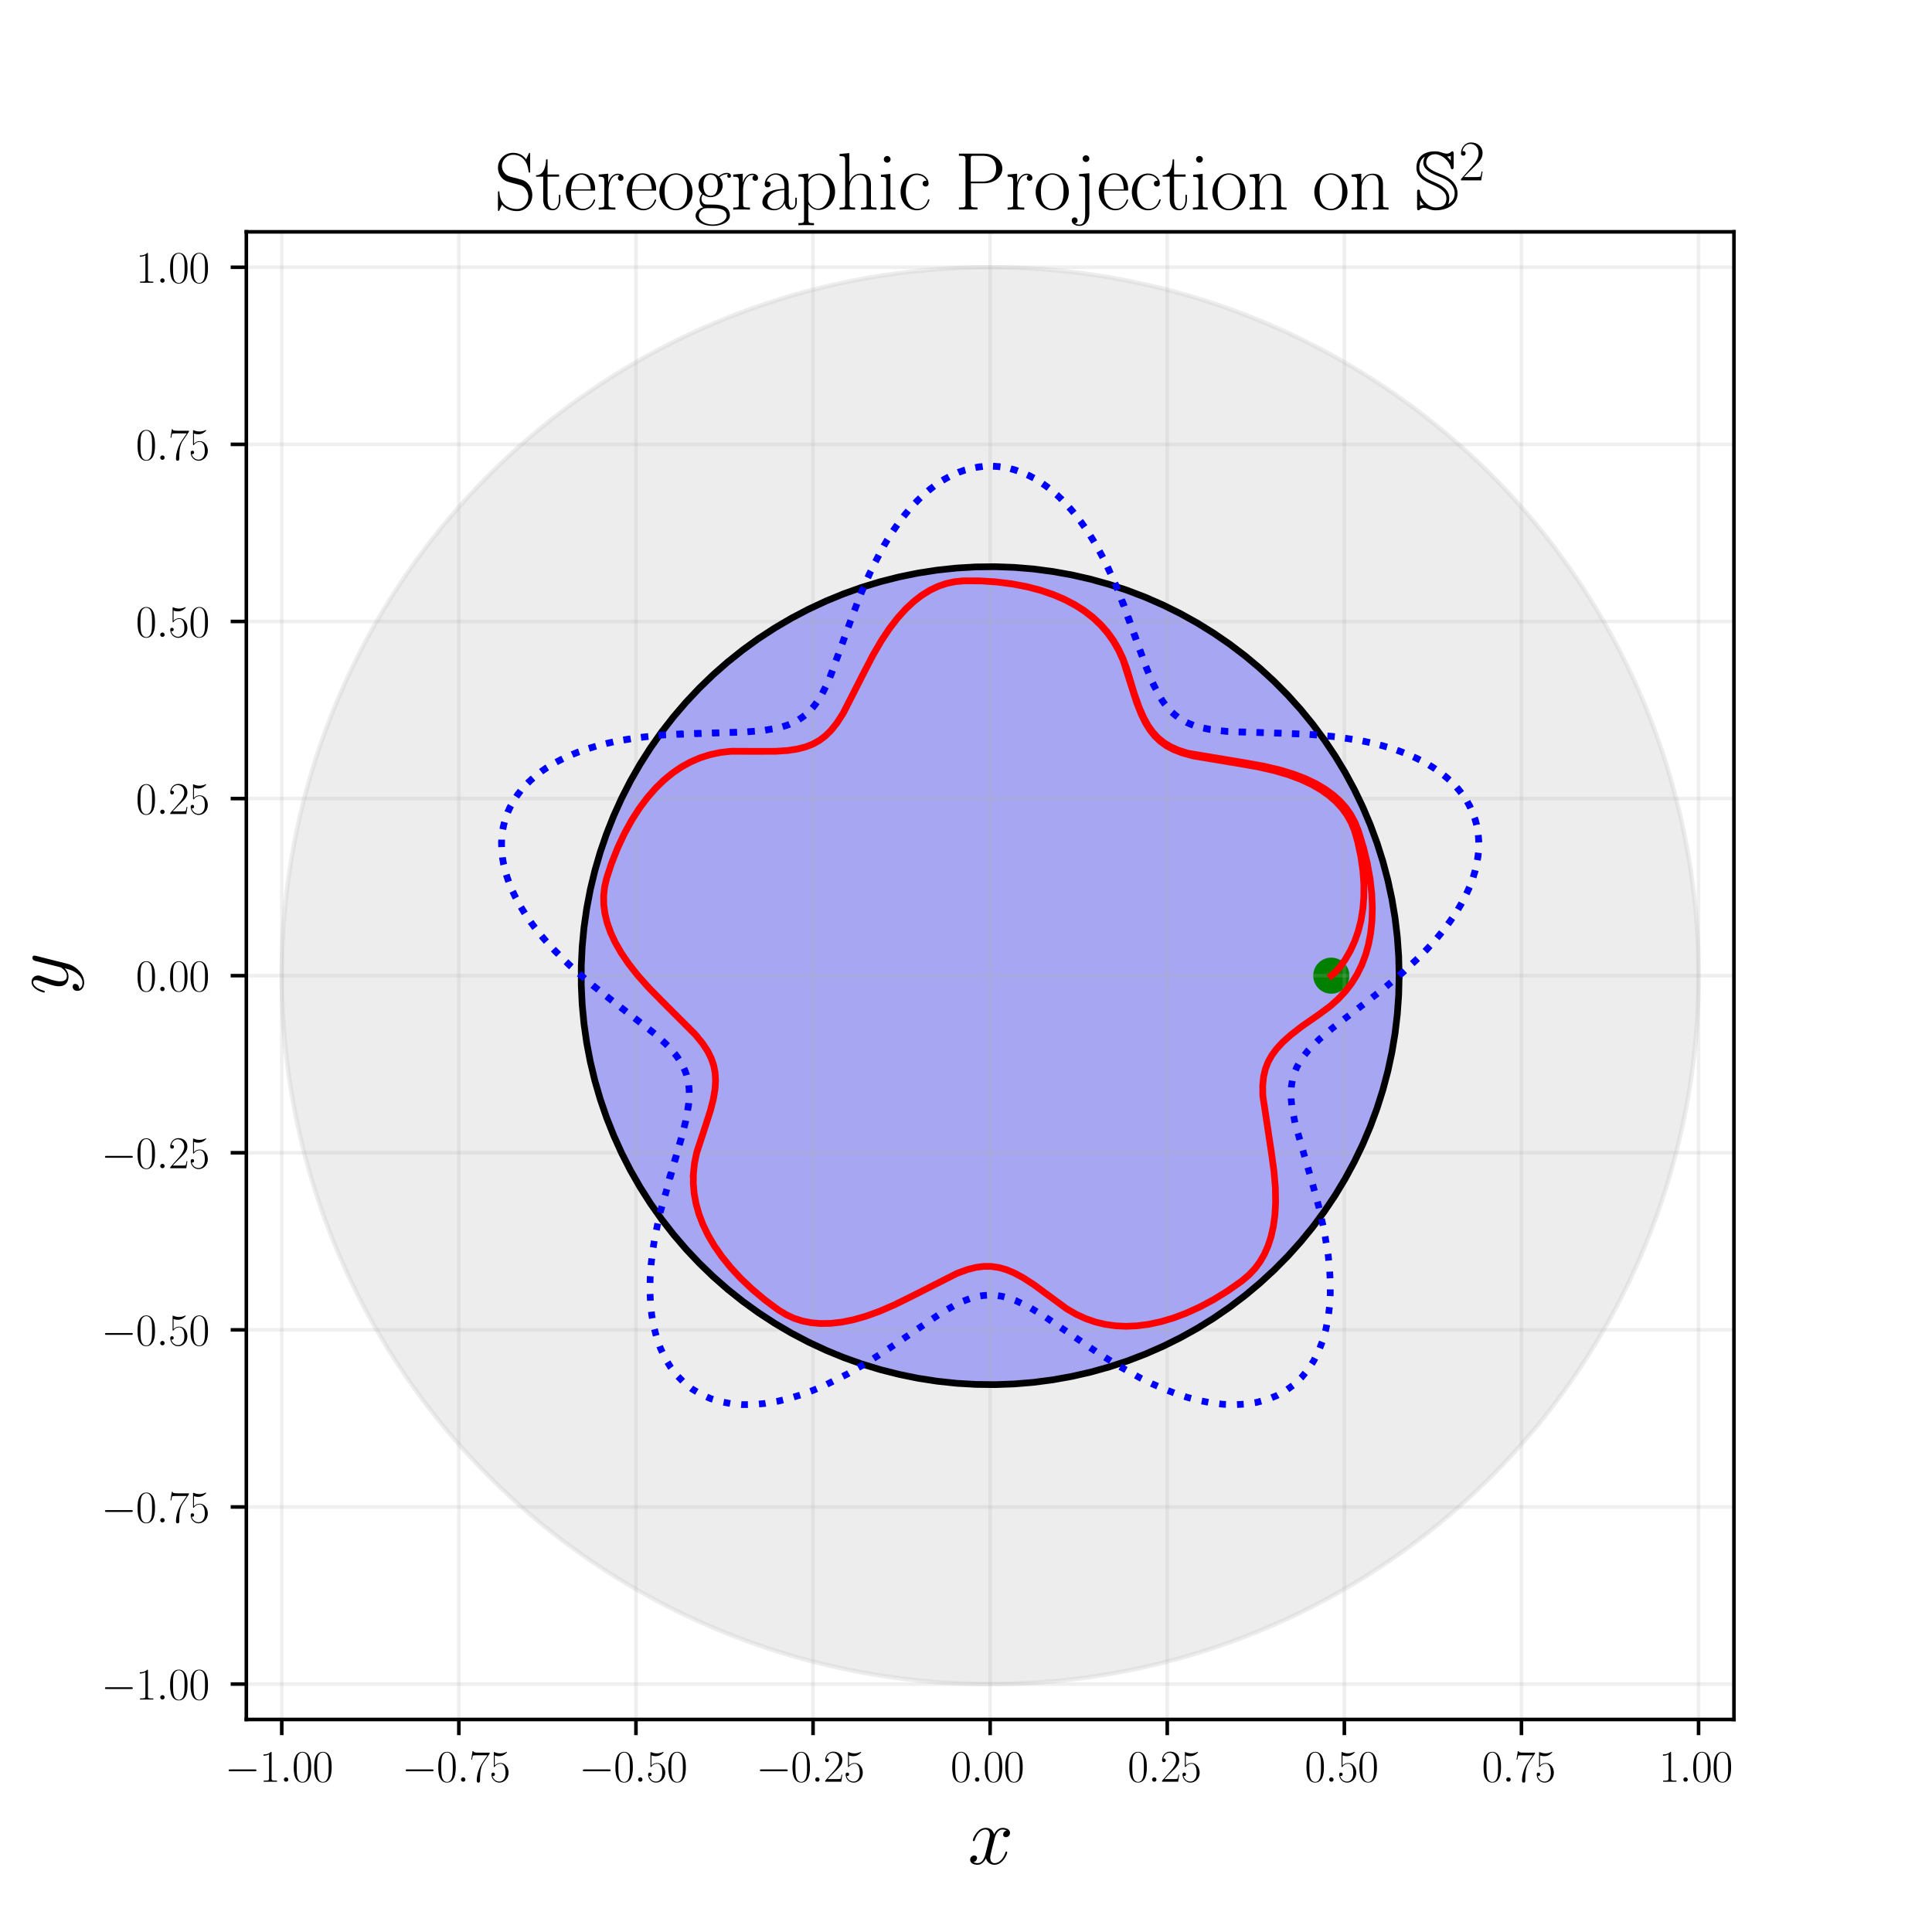 <?xml version="1.0" encoding="utf-8" standalone="no"?>
<!DOCTYPE svg PUBLIC "-//W3C//DTD SVG 1.1//EN"
  "http://www.w3.org/Graphics/SVG/1.1/DTD/svg11.dtd">
<svg xmlns:xlink="http://www.w3.org/1999/xlink" width="432pt" height="432pt" viewBox="0 0 432 432" xmlns="http://www.w3.org/2000/svg" version="1.1">
 <defs>
  <style type="text/css">*{stroke-linejoin: round; stroke-linecap: butt}</style>
 </defs>
 <g id="figure_1">
  <g id="patch_1">
   <path d="M 0 432 
L 432 432 
L 432 0 
L 0 0 
z
" style="fill: #ffffff"/>
  </g>
  <g id="axes_1">
   <g id="patch_2">
    <path d="M 55.08 384.48 
L 387.72 384.48 
L 387.72 51.84 
L 55.08 51.84 
z
" style="fill: #ffffff"/>
   </g>
   <g id="patch_3">
    <path d="M 379.8 218.16 
L 379.78 215.666 
L 379.721 213.172 
L 379.623 210.68 
L 379.486 208.189 
L 379.309 205.701 
L 379.093 203.216 
L 378.839 200.735 
L 378.545 198.258 
L 378.212 195.786 
L 377.84 193.319 
L 377.43 190.859 
L 376.98 188.405 
L 376.492 185.959 
L 375.966 183.521 
L 375.402 181.091 
L 374.799 178.671 
L 374.158 176.26 
L 373.479 173.86 
L 372.763 171.471 
L 372.009 169.093 
L 371.217 166.728 
L 370.389 164.375 
L 369.524 162.035 
L 368.621 159.71 
L 367.683 157.399 
L 366.708 155.103 
L 365.697 152.823 
L 364.65 150.559 
L 363.568 148.311 
L 362.45 146.081 
L 361.298 143.869 
L 360.111 141.675 
L 358.889 139.501 
L 357.633 137.345 
L 356.344 135.21 
L 355.021 133.096 
L 353.665 131.002 
L 352.276 128.93 
L 350.855 126.88 
L 349.402 124.853 
L 347.916 122.849 
L 346.4 120.869 
L 344.852 118.912 
L 343.274 116.981 
L 341.666 115.074 
L 340.028 113.193 
L 338.36 111.338 
L 336.664 109.51 
L 334.938 107.708 
L 333.185 105.934 
L 331.404 104.188 
L 329.596 102.47 
L 327.76 100.78 
L 325.899 99.12 
L 324.012 97.489 
L 322.099 95.888 
L 320.161 94.318 
L 318.198 92.778 
L 316.212 91.269 
L 314.202 89.792 
L 312.169 88.347 
L 310.114 86.934 
L 308.037 85.553 
L 305.938 84.205 
L 303.818 82.89 
L 301.678 81.609 
L 299.517 80.362 
L 297.338 79.149 
L 295.14 77.971 
L 292.923 76.827 
L 290.688 75.718 
L 288.437 74.645 
L 286.169 73.607 
L 283.884 72.605 
L 281.585 71.639 
L 279.27 70.71 
L 276.941 69.817 
L 274.598 68.96 
L 272.242 68.141 
L 269.874 67.359 
L 267.493 66.615 
L 265.101 65.908 
L 262.698 65.238 
L 260.285 64.607 
L 257.862 64.014 
L 255.43 63.459 
L 252.99 62.942 
L 250.542 62.464 
L 248.087 62.024 
L 245.625 61.623 
L 243.157 61.261 
L 240.683 60.938 
L 238.205 60.654 
L 235.723 60.409 
L 233.237 60.203 
L 230.748 60.036 
L 228.257 59.909 
L 225.765 59.82 
L 223.271 59.771 
L 220.776 59.761 
L 218.282 59.791 
L 215.789 59.859 
L 213.297 59.967 
L 210.807 60.115 
L 208.319 60.301 
L 205.835 60.527 
L 203.355 60.791 
L 200.879 61.095 
L 198.409 61.437 
L 195.944 61.819 
L 193.485 62.239 
L 191.033 62.698 
L 188.589 63.196 
L 186.153 63.731 
L 183.725 64.306 
L 181.307 64.918 
L 178.899 65.568 
L 176.502 66.256 
L 174.115 66.982 
L 171.741 67.746 
L 169.378 68.546 
L 167.029 69.384 
L 164.693 70.259 
L 162.371 71.17 
L 160.064 72.118 
L 157.771 73.102 
L 155.495 74.121 
L 153.235 75.177 
L 150.992 76.268 
L 148.767 77.394 
L 146.559 78.556 
L 144.37 79.751 
L 142.2 80.982 
L 140.05 82.246 
L 137.92 83.544 
L 135.81 84.875 
L 133.722 86.239 
L 131.656 87.636 
L 129.611 89.065 
L 127.59 90.527 
L 125.592 92.02 
L 123.617 93.544 
L 121.667 95.099 
L 119.742 96.685 
L 117.842 98.301 
L 115.967 99.946 
L 114.119 101.621 
L 112.297 103.325 
L 110.502 105.057 
L 108.735 106.818 
L 106.996 108.606 
L 105.285 110.421 
L 103.602 112.262 
L 101.95 114.13 
L 100.326 116.024 
L 98.733 117.944 
L 97.17 119.888 
L 95.638 121.856 
L 94.137 123.848 
L 92.668 125.864 
L 91.23 127.902 
L 89.825 129.963 
L 88.453 132.046 
L 87.113 134.15 
L 85.807 136.275 
L 84.534 138.421 
L 83.296 140.586 
L 82.091 142.77 
L 80.921 144.973 
L 79.786 147.194 
L 78.687 149.433 
L 77.622 151.689 
L 76.593 153.961 
L 75.6 156.249 
L 74.643 158.553 
L 73.723 160.871 
L 72.839 163.203 
L 71.992 165.55 
L 71.182 167.909 
L 70.41 170.28 
L 69.674 172.664 
L 68.977 175.059 
L 68.317 177.464 
L 67.695 179.88 
L 67.111 182.305 
L 66.566 184.739 
L 66.059 187.181 
L 65.59 189.631 
L 65.16 192.088 
L 64.769 194.552 
L 64.417 197.021 
L 64.103 199.496 
L 63.829 201.975 
L 63.594 204.458 
L 63.398 206.945 
L 63.241 209.434 
L 63.123 211.926 
L 63.044 214.419 
L 63.005 216.913 
L 63.005 219.407 
L 63.044 221.901 
L 63.123 224.394 
L 63.241 226.886 
L 63.398 229.375 
L 63.594 231.862 
L 63.829 234.345 
L 64.103 236.824 
L 64.417 239.299 
L 64.769 241.768 
L 65.16 244.232 
L 65.59 246.689 
L 66.059 249.139 
L 66.566 251.581 
L 67.111 254.015 
L 67.695 256.44 
L 68.317 258.856 
L 68.977 261.261 
L 69.674 263.656 
L 70.41 266.04 
L 71.182 268.411 
L 71.992 270.77 
L 72.839 273.117 
L 73.723 275.449 
L 74.643 277.767 
L 75.6 280.071 
L 76.593 282.359 
L 77.622 284.631 
L 78.687 286.887 
L 79.786 289.126 
L 80.921 291.347 
L 82.091 293.55 
L 83.296 295.734 
L 84.534 297.899 
L 85.807 300.045 
L 87.113 302.17 
L 88.453 304.274 
L 89.825 306.357 
L 91.23 308.418 
L 92.668 310.456 
L 94.137 312.472 
L 95.638 314.464 
L 97.17 316.432 
L 98.733 318.377 
L 100.326 320.296 
L 101.95 322.19 
L 103.602 324.058 
L 105.285 325.899 
L 106.996 327.714 
L 108.735 329.502 
L 110.502 331.263 
L 112.297 332.995 
L 114.119 334.699 
L 115.967 336.374 
L 117.842 338.019 
L 119.742 339.635 
L 121.667 341.221 
L 123.617 342.776 
L 125.592 344.3 
L 127.59 345.793 
L 129.611 347.255 
L 131.656 348.684 
L 133.722 350.081 
L 135.81 351.445 
L 137.92 352.776 
L 140.05 354.074 
L 142.2 355.338 
L 144.37 356.569 
L 146.559 357.764 
L 148.767 358.926 
L 150.992 360.052 
L 153.235 361.143 
L 155.495 362.199 
L 157.771 363.218 
L 160.064 364.202 
L 162.371 365.15 
L 164.693 366.061 
L 167.029 366.936 
L 169.378 367.774 
L 171.741 368.574 
L 174.115 369.338 
L 176.502 370.064 
L 178.899 370.752 
L 181.307 371.402 
L 183.725 372.014 
L 186.153 372.589 
L 188.589 373.124 
L 191.033 373.622 
L 193.485 374.081 
L 195.944 374.501 
L 198.409 374.883 
L 200.879 375.225 
L 203.355 375.529 
L 205.835 375.793 
L 208.319 376.019 
L 210.807 376.205 
L 213.297 376.353 
L 215.789 376.461 
L 218.282 376.529 
L 220.776 376.559 
L 223.271 376.549 
L 225.765 376.5 
L 228.257 376.411 
L 230.748 376.284 
L 233.237 376.117 
L 235.723 375.911 
L 238.205 375.666 
L 240.683 375.382 
L 243.157 375.059 
L 245.625 374.697 
L 248.087 374.296 
L 250.542 373.856 
L 252.99 373.378 
L 255.43 372.861 
L 257.862 372.306 
L 260.285 371.713 
L 262.698 371.082 
L 265.101 370.412 
L 267.493 369.705 
L 269.874 368.961 
L 272.242 368.179 
L 274.598 367.36 
L 276.941 366.503 
L 279.27 365.61 
L 281.585 364.681 
L 283.884 363.715 
L 286.169 362.713 
L 288.437 361.675 
L 290.688 360.602 
L 292.923 359.493 
L 295.14 358.349 
L 297.338 357.171 
L 299.517 355.958 
L 301.678 354.711 
L 303.818 353.43 
L 305.938 352.115 
L 308.037 350.767 
L 310.114 349.386 
L 312.169 347.973 
L 314.202 346.528 
L 316.212 345.051 
L 318.198 343.542 
L 320.161 342.002 
L 322.099 340.432 
L 324.012 338.831 
L 325.899 337.2 
L 327.76 335.54 
L 329.596 333.85 
L 331.404 332.132 
L 333.185 330.386 
L 334.938 328.612 
L 336.664 326.81 
L 338.36 324.982 
L 340.028 323.127 
L 341.666 321.246 
L 343.274 319.339 
L 344.852 317.408 
L 346.4 315.451 
L 347.916 313.471 
L 349.402 311.467 
L 350.855 309.44 
L 352.276 307.39 
L 353.665 305.318 
L 355.021 303.224 
L 356.344 301.11 
L 357.633 298.975 
L 358.889 296.819 
L 360.111 294.645 
L 361.298 292.451 
L 362.45 290.239 
L 363.568 288.009 
L 364.65 285.761 
L 365.697 283.497 
L 366.708 281.217 
L 367.683 278.921 
L 368.621 276.61 
L 369.524 274.285 
L 370.389 271.945 
L 371.217 269.592 
L 372.009 267.227 
L 372.763 264.849 
L 373.479 262.46 
L 374.158 260.06 
L 374.799 257.649 
L 375.402 255.229 
L 375.966 252.799 
L 376.492 250.361 
L 376.98 247.915 
L 377.43 245.461 
L 377.84 243.001 
L 378.212 240.534 
L 378.545 238.062 
L 378.839 235.585 
L 379.093 233.104 
L 379.309 230.619 
L 379.486 228.131 
L 379.623 225.64 
L 379.721 223.148 
L 379.78 220.654 
L 379.8 218.16 
z
" clip-path="url(#p09d238229a)" style="fill: #d3d3d3; opacity: 0.4; stroke: #d3d3d3; stroke-linejoin: miter"/>
   </g>
   <g id="patch_4">
    <path d="M 312.852 218.16 
L 312.841 216.72 
L 312.807 215.28 
L 312.75 213.841 
L 312.671 212.403 
L 312.569 210.967 
L 312.444 209.532 
L 312.297 208.099 
L 312.128 206.669 
L 311.935 205.242 
L 311.721 203.818 
L 311.484 202.398 
L 311.224 200.981 
L 310.943 199.569 
L 310.639 198.161 
L 310.313 196.758 
L 309.965 195.361 
L 309.595 193.969 
L 309.203 192.583 
L 308.789 191.204 
L 308.354 189.831 
L 307.897 188.465 
L 307.419 187.107 
L 306.919 185.756 
L 306.398 184.414 
L 305.856 183.08 
L 305.294 181.754 
L 304.71 180.437 
L 304.106 179.13 
L 303.481 177.833 
L 302.835 176.545 
L 302.17 175.268 
L 301.485 174.002 
L 300.779 172.746 
L 300.054 171.502 
L 299.31 170.269 
L 298.546 169.048 
L 297.763 167.839 
L 296.961 166.643 
L 296.141 165.46 
L 295.302 164.289 
L 294.444 163.132 
L 293.569 161.989 
L 292.675 160.859 
L 291.764 159.744 
L 290.836 158.643 
L 289.89 157.557 
L 288.927 156.486 
L 287.947 155.431 
L 286.951 154.391 
L 285.939 153.366 
L 284.911 152.358 
L 283.867 151.366 
L 282.807 150.391 
L 281.733 149.432 
L 280.643 148.491 
L 279.538 147.566 
L 278.42 146.66 
L 277.287 145.771 
L 276.14 144.9 
L 274.979 144.047 
L 273.806 143.212 
L 272.619 142.396 
L 271.42 141.599 
L 270.208 140.821 
L 268.984 140.062 
L 267.748 139.322 
L 266.501 138.602 
L 265.243 137.902 
L 263.974 137.222 
L 262.694 136.561 
L 261.404 135.921 
L 260.104 135.301 
L 258.794 134.702 
L 257.475 134.124 
L 256.148 133.566 
L 254.811 133.029 
L 253.467 132.514 
L 252.114 132.02 
L 250.754 131.547 
L 249.386 131.095 
L 248.012 130.665 
L 246.631 130.257 
L 245.243 129.871 
L 243.85 129.506 
L 242.451 129.164 
L 241.047 128.843 
L 239.639 128.545 
L 238.225 128.269 
L 236.808 128.015 
L 235.386 127.784 
L 233.961 127.574 
L 232.533 127.388 
L 231.103 127.224 
L 229.669 127.082 
L 228.234 126.963 
L 226.797 126.867 
L 225.359 126.793 
L 223.92 126.742 
L 222.48 126.714 
L 221.04 126.708 
L 219.6 126.725 
L 218.16 126.765 
L 216.722 126.827 
L 215.284 126.912 
L 213.848 127.02 
L 212.414 127.15 
L 210.982 127.303 
L 209.552 127.478 
L 208.126 127.676 
L 206.703 127.896 
L 205.283 128.139 
L 203.868 128.404 
L 202.456 128.691 
L 201.05 129.001 
L 199.649 129.332 
L 198.252 129.686 
L 196.862 130.061 
L 195.478 130.458 
L 194.1 130.877 
L 192.729 131.318 
L 191.365 131.78 
L 190.009 132.264 
L 188.66 132.769 
L 187.319 133.295 
L 185.987 133.842 
L 184.664 134.41 
L 183.35 134.999 
L 182.045 135.609 
L 180.75 136.239 
L 179.465 136.889 
L 178.19 137.559 
L 176.927 138.25 
L 175.674 138.96 
L 174.432 139.69 
L 173.203 140.439 
L 171.985 141.208 
L 170.779 141.995 
L 169.586 142.802 
L 168.406 143.627 
L 167.239 144.471 
L 166.085 145.333 
L 164.945 146.213 
L 163.819 147.111 
L 162.708 148.026 
L 161.61 148.959 
L 160.528 149.909 
L 159.461 150.876 
L 158.409 151.86 
L 157.373 152.86 
L 156.353 153.876 
L 155.349 154.909 
L 154.361 155.957 
L 153.39 157.02 
L 152.435 158.099 
L 151.498 159.192 
L 150.578 160.3 
L 149.676 161.422 
L 148.791 162.559 
L 147.925 163.709 
L 147.076 164.873 
L 146.247 166.05 
L 145.435 167.24 
L 144.643 168.442 
L 143.87 169.657 
L 143.115 170.884 
L 142.381 172.122 
L 141.665 173.372 
L 140.97 174.634 
L 140.295 175.905 
L 139.639 177.188 
L 139.004 178.48 
L 138.39 179.783 
L 137.796 181.095 
L 137.222 182.416 
L 136.67 183.746 
L 136.139 185.084 
L 135.628 186.431 
L 135.139 187.785 
L 134.672 189.147 
L 134.226 190.517 
L 133.801 191.893 
L 133.398 193.276 
L 133.017 194.664 
L 132.658 196.059 
L 132.321 197.459 
L 132.006 198.864 
L 131.714 200.274 
L 131.443 201.689 
L 131.195 203.107 
L 130.969 204.53 
L 130.766 205.955 
L 130.585 207.384 
L 130.426 208.815 
L 130.291 210.249 
L 130.177 211.685 
L 130.087 213.122 
L 130.019 214.561 
L 129.973 216 
L 129.951 217.44 
L 129.951 218.88 
L 129.973 220.32 
L 130.019 221.759 
L 130.087 223.198 
L 130.177 224.635 
L 130.291 226.071 
L 130.426 227.505 
L 130.585 228.936 
L 130.766 230.365 
L 130.969 231.79 
L 131.195 233.213 
L 131.443 234.631 
L 131.714 236.046 
L 132.006 237.456 
L 132.321 238.861 
L 132.658 240.261 
L 133.017 241.656 
L 133.398 243.044 
L 133.801 244.427 
L 134.226 245.803 
L 134.672 247.173 
L 135.139 248.535 
L 135.628 249.889 
L 136.139 251.236 
L 136.67 252.574 
L 137.222 253.904 
L 137.796 255.225 
L 138.39 256.537 
L 139.004 257.84 
L 139.639 259.132 
L 140.295 260.415 
L 140.97 261.686 
L 141.665 262.948 
L 142.381 264.198 
L 143.115 265.436 
L 143.87 266.663 
L 144.643 267.878 
L 145.435 269.08 
L 146.247 270.27 
L 147.076 271.447 
L 147.925 272.611 
L 148.791 273.761 
L 149.676 274.898 
L 150.578 276.02 
L 151.498 277.128 
L 152.435 278.221 
L 153.39 279.3 
L 154.361 280.363 
L 155.349 281.411 
L 156.353 282.444 
L 157.373 283.46 
L 158.409 284.46 
L 159.461 285.444 
L 160.528 286.411 
L 161.61 287.361 
L 162.708 288.294 
L 163.819 289.209 
L 164.945 290.107 
L 166.085 290.987 
L 167.239 291.849 
L 168.406 292.693 
L 169.586 293.518 
L 170.779 294.325 
L 171.985 295.112 
L 173.203 295.881 
L 174.432 296.63 
L 175.674 297.36 
L 176.927 298.07 
L 178.19 298.761 
L 179.465 299.431 
L 180.75 300.081 
L 182.045 300.711 
L 183.35 301.321 
L 184.664 301.91 
L 185.987 302.478 
L 187.319 303.025 
L 188.66 303.551 
L 190.009 304.056 
L 191.365 304.54 
L 192.729 305.002 
L 194.1 305.443 
L 195.478 305.862 
L 196.862 306.259 
L 198.252 306.634 
L 199.649 306.988 
L 201.05 307.319 
L 202.456 307.629 
L 203.868 307.916 
L 205.283 308.181 
L 206.703 308.424 
L 208.126 308.644 
L 209.552 308.842 
L 210.982 309.017 
L 212.414 309.17 
L 213.848 309.3 
L 215.284 309.408 
L 216.722 309.493 
L 218.16 309.555 
L 219.6 309.595 
L 221.04 309.612 
L 222.48 309.606 
L 223.92 309.578 
L 225.359 309.527 
L 226.797 309.453 
L 228.234 309.357 
L 229.669 309.238 
L 231.103 309.096 
L 232.533 308.932 
L 233.961 308.746 
L 235.386 308.536 
L 236.808 308.305 
L 238.225 308.051 
L 239.639 307.775 
L 241.047 307.477 
L 242.451 307.156 
L 243.85 306.814 
L 245.243 306.449 
L 246.631 306.063 
L 248.012 305.655 
L 249.386 305.225 
L 250.754 304.773 
L 252.114 304.3 
L 253.467 303.806 
L 254.811 303.291 
L 256.148 302.754 
L 257.475 302.196 
L 258.794 301.618 
L 260.104 301.019 
L 261.404 300.399 
L 262.694 299.759 
L 263.974 299.098 
L 265.243 298.418 
L 266.501 297.718 
L 267.748 296.998 
L 268.984 296.258 
L 270.208 295.499 
L 271.42 294.721 
L 272.619 293.924 
L 273.806 293.108 
L 274.979 292.273 
L 276.14 291.42 
L 277.287 290.549 
L 278.42 289.66 
L 279.538 288.754 
L 280.643 287.829 
L 281.733 286.888 
L 282.807 285.929 
L 283.867 284.954 
L 284.911 283.962 
L 285.939 282.954 
L 286.951 281.929 
L 287.947 280.889 
L 288.927 279.834 
L 289.89 278.763 
L 290.836 277.677 
L 291.764 276.576 
L 292.675 275.461 
L 293.569 274.331 
L 294.444 273.188 
L 295.302 272.031 
L 296.141 270.86 
L 296.961 269.677 
L 297.763 268.481 
L 298.546 267.272 
L 299.31 266.051 
L 300.054 264.818 
L 300.779 263.574 
L 301.485 262.318 
L 302.17 261.052 
L 302.835 259.775 
L 303.481 258.487 
L 304.106 257.19 
L 304.71 255.883 
L 305.294 254.566 
L 305.856 253.24 
L 306.398 251.906 
L 306.919 250.564 
L 307.419 249.213 
L 307.897 247.855 
L 308.354 246.489 
L 308.789 245.116 
L 309.203 243.737 
L 309.595 242.351 
L 309.965 240.959 
L 310.313 239.562 
L 310.639 238.159 
L 310.943 236.751 
L 311.224 235.339 
L 311.484 233.922 
L 311.721 232.502 
L 311.935 231.078 
L 312.128 229.651 
L 312.297 228.221 
L 312.444 226.788 
L 312.569 225.353 
L 312.671 223.917 
L 312.75 222.479 
L 312.807 221.04 
L 312.841 219.6 
L 312.852 218.16 
z
" clip-path="url(#p09d238229a)" style="fill: #0000ff; opacity: 0.3; stroke: #0000ff; stroke-linejoin: miter"/>
   </g>
   <g id="PathCollection_1">
    <defs>
     <path id="m31316e26bf" d="M 0 3.536 
C 0.938 3.536 1.837 3.163 2.5 2.5 
C 3.163 1.837 3.536 0.938 3.536 0 
C 3.536 -0.938 3.163 -1.837 2.5 -2.5 
C 1.837 -3.163 0.938 -3.536 0 -3.536 
C -0.938 -3.536 -1.837 -3.163 -2.5 -2.5 
C -3.163 -1.837 -3.536 -0.938 -3.536 0 
C -3.536 0.938 -3.163 1.837 -2.5 2.5 
C -1.837 3.163 -0.938 3.536 0 3.536 
z
" style="stroke: #008000"/>
    </defs>
    <g clip-path="url(#p09d238229a)">
     <use xlink:href="#m31316e26bf" x="297.681" y="218.16" style="fill: #008000; stroke: #008000"/>
    </g>
   </g>
   <g id="matplotlib.axis_1">
    <g id="xtick_1">
     <g id="line2d_1">
      <path d="M 63 384.48 
L 63 51.84 
" clip-path="url(#p09d238229a)" style="fill: none; stroke: #b0b0b0; stroke-opacity: 0.2; stroke-width: 0.8; stroke-linecap: square"/>
     </g>
     <g id="line2d_2">
      <defs>
       <path id="mfa0cf8db62" d="M 0 0 
L 0 3.5 
" style="stroke: #000000; stroke-width: 0.8"/>
      </defs>
      <g>
       <use xlink:href="#mfa0cf8db62" x="63" y="384.48" style="stroke: #000000; stroke-width: 0.8"/>
      </g>
     </g>
     <g id="text_1">
      <!-- $\mathdefault{−1.00}$ -->
      <g transform="translate(50.27 398.398) scale(0.1 -0.1)">
       <defs>
        <path id="CMSY10-0" d="M 4218 1472 
C 4326 1472 4442 1472 4442 1600 
C 4442 1728 4326 1728 4218 1728 
L 755 1728 
C 646 1728 531 1728 531 1600 
C 531 1472 646 1472 755 1472 
L 4218 1472 
z
" transform="scale(0.016)"/>
        <path id="CMR17-31" d="M 1702 4058 
C 1702 4192 1696 4192 1606 4192 
C 1357 3916 979 3827 621 3827 
C 602 3827 570 3827 563 3808 
C 557 3795 557 3782 557 3648 
C 755 3648 1088 3686 1344 3839 
L 1344 461 
C 1344 236 1331 160 781 160 
L 589 160 
L 589 0 
C 896 0 1216 0 1523 0 
C 1830 0 2150 0 2458 0 
L 2458 160 
L 2266 160 
C 1715 160 1702 230 1702 458 
L 1702 4058 
z
" transform="scale(0.016)"/>
        <path id="CMMI12-3a" d="M 1178 307 
C 1178 492 1024 619 870 619 
C 685 619 557 466 557 313 
C 557 128 710 0 864 0 
C 1050 0 1178 153 1178 307 
z
" transform="scale(0.016)"/>
        <path id="CMR17-30" d="M 2688 2025 
C 2688 2416 2682 3080 2413 3591 
C 2176 4039 1798 4198 1466 4198 
C 1158 4198 768 4058 525 3597 
C 269 3118 243 2524 243 2025 
C 243 1661 250 1106 448 619 
C 723 -39 1216 -128 1466 -128 
C 1760 -128 2208 -7 2470 600 
C 2662 1042 2688 1559 2688 2025 
z
M 1466 -26 
C 1056 -26 813 325 723 812 
C 653 1188 653 1738 653 2096 
C 653 2588 653 2997 736 3387 
C 858 3929 1216 4096 1466 4096 
C 1728 4096 2067 3923 2189 3400 
C 2272 3036 2278 2607 2278 2096 
C 2278 1680 2278 1169 2202 792 
C 2067 95 1690 -26 1466 -26 
z
" transform="scale(0.016)"/>
       </defs>
       <use xlink:href="#CMSY10-0" transform="scale(0.996)"/>
       <use xlink:href="#CMR17-31" transform="translate(77.487 0) scale(0.996)"/>
       <use xlink:href="#CMMI12-3a" transform="translate(123.178 0) scale(0.996)"/>
       <use xlink:href="#CMR17-30" transform="translate(150.275 0) scale(0.996)"/>
       <use xlink:href="#CMR17-30" transform="translate(195.966 0) scale(0.996)"/>
      </g>
     </g>
    </g>
    <g id="xtick_2">
     <g id="line2d_3">
      <path d="M 102.6 384.48 
L 102.6 51.84 
" clip-path="url(#p09d238229a)" style="fill: none; stroke: #b0b0b0; stroke-opacity: 0.2; stroke-width: 0.8; stroke-linecap: square"/>
     </g>
     <g id="line2d_4">
      <g>
       <use xlink:href="#mfa0cf8db62" x="102.6" y="384.48" style="stroke: #000000; stroke-width: 0.8"/>
      </g>
     </g>
     <g id="text_2">
      <!-- $\mathdefault{−0.75}$ -->
      <g transform="translate(89.87 398.398) scale(0.1 -0.1)">
       <defs>
        <path id="CMR17-37" d="M 2886 3941 
L 2886 4081 
L 1382 4081 
C 634 4081 621 4165 595 4288 
L 480 4288 
L 294 3094 
L 410 3094 
C 429 3215 474 3540 550 3661 
C 589 3712 1062 3712 1171 3712 
L 2579 3712 
L 1869 2661 
C 1395 1954 1069 999 1069 165 
C 1069 89 1069 -128 1299 -128 
C 1530 -128 1530 89 1530 171 
L 1530 465 
C 1530 1508 1709 2196 2003 2636 
L 2886 3941 
z
" transform="scale(0.016)"/>
        <path id="CMR17-35" d="M 730 3692 
C 794 3666 1056 3584 1325 3584 
C 1920 3584 2246 3911 2432 4100 
C 2432 4157 2432 4192 2394 4192 
C 2387 4192 2374 4192 2323 4163 
C 2099 4058 1837 3973 1517 3973 
C 1325 3973 1037 3999 723 4139 
C 653 4171 640 4171 634 4171 
C 602 4171 595 4164 595 4037 
L 595 2203 
C 595 2089 595 2057 659 2057 
C 691 2057 704 2070 736 2114 
C 941 2401 1222 2522 1542 2522 
C 1766 2522 2246 2382 2246 1289 
C 2246 1085 2246 715 2054 421 
C 1894 159 1645 25 1370 25 
C 947 25 518 320 403 814 
C 429 807 480 795 506 795 
C 589 795 749 840 749 1038 
C 749 1210 627 1280 506 1280 
C 358 1280 262 1190 262 1011 
C 262 454 704 -128 1382 -128 
C 2042 -128 2669 440 2669 1264 
C 2669 2030 2170 2624 1549 2624 
C 1222 2624 947 2503 730 2274 
L 730 3692 
z
" transform="scale(0.016)"/>
       </defs>
       <use xlink:href="#CMSY10-0" transform="scale(0.996)"/>
       <use xlink:href="#CMR17-30" transform="translate(77.487 0) scale(0.996)"/>
       <use xlink:href="#CMMI12-3a" transform="translate(123.178 0) scale(0.996)"/>
       <use xlink:href="#CMR17-37" transform="translate(150.275 0) scale(0.996)"/>
       <use xlink:href="#CMR17-35" transform="translate(195.966 0) scale(0.996)"/>
      </g>
     </g>
    </g>
    <g id="xtick_3">
     <g id="line2d_5">
      <path d="M 142.2 384.48 
L 142.2 51.84 
" clip-path="url(#p09d238229a)" style="fill: none; stroke: #b0b0b0; stroke-opacity: 0.2; stroke-width: 0.8; stroke-linecap: square"/>
     </g>
     <g id="line2d_6">
      <g>
       <use xlink:href="#mfa0cf8db62" x="142.2" y="384.48" style="stroke: #000000; stroke-width: 0.8"/>
      </g>
     </g>
     <g id="text_3">
      <!-- $\mathdefault{−0.50}$ -->
      <g transform="translate(129.47 398.398) scale(0.1 -0.1)">
       <use xlink:href="#CMSY10-0" transform="scale(0.996)"/>
       <use xlink:href="#CMR17-30" transform="translate(77.487 0) scale(0.996)"/>
       <use xlink:href="#CMMI12-3a" transform="translate(123.178 0) scale(0.996)"/>
       <use xlink:href="#CMR17-35" transform="translate(150.275 0) scale(0.996)"/>
       <use xlink:href="#CMR17-30" transform="translate(195.966 0) scale(0.996)"/>
      </g>
     </g>
    </g>
    <g id="xtick_4">
     <g id="line2d_7">
      <path d="M 181.8 384.48 
L 181.8 51.84 
" clip-path="url(#p09d238229a)" style="fill: none; stroke: #b0b0b0; stroke-opacity: 0.2; stroke-width: 0.8; stroke-linecap: square"/>
     </g>
     <g id="line2d_8">
      <g>
       <use xlink:href="#mfa0cf8db62" x="181.8" y="384.48" style="stroke: #000000; stroke-width: 0.8"/>
      </g>
     </g>
     <g id="text_4">
      <!-- $\mathdefault{−0.25}$ -->
      <g transform="translate(169.07 398.398) scale(0.1 -0.1)">
       <defs>
        <path id="CMR17-32" d="M 2669 989 
L 2554 989 
C 2490 536 2438 459 2413 420 
C 2381 369 1920 369 1830 369 
L 602 369 
C 832 619 1280 1072 1824 1597 
C 2214 1967 2669 2402 2669 3035 
C 2669 3790 2067 4224 1395 4224 
C 691 4224 262 3604 262 3030 
C 262 2780 448 2748 525 2748 
C 589 2748 781 2787 781 3010 
C 781 3207 614 3264 525 3264 
C 486 3264 448 3258 422 3245 
C 544 3790 915 4058 1306 4058 
C 1862 4058 2227 3617 2227 3035 
C 2227 2479 1901 2000 1536 1584 
L 262 146 
L 262 0 
L 2515 0 
L 2669 989 
z
" transform="scale(0.016)"/>
       </defs>
       <use xlink:href="#CMSY10-0" transform="scale(0.996)"/>
       <use xlink:href="#CMR17-30" transform="translate(77.487 0) scale(0.996)"/>
       <use xlink:href="#CMMI12-3a" transform="translate(123.178 0) scale(0.996)"/>
       <use xlink:href="#CMR17-32" transform="translate(150.275 0) scale(0.996)"/>
       <use xlink:href="#CMR17-35" transform="translate(195.966 0) scale(0.996)"/>
      </g>
     </g>
    </g>
    <g id="xtick_5">
     <g id="line2d_9">
      <path d="M 221.4 384.48 
L 221.4 51.84 
" clip-path="url(#p09d238229a)" style="fill: none; stroke: #b0b0b0; stroke-opacity: 0.2; stroke-width: 0.8; stroke-linecap: square"/>
     </g>
     <g id="line2d_10">
      <g>
       <use xlink:href="#mfa0cf8db62" x="221.4" y="384.48" style="stroke: #000000; stroke-width: 0.8"/>
      </g>
     </g>
     <g id="text_5">
      <!-- $\mathdefault{0.00}$ -->
      <g transform="translate(212.544 398.398) scale(0.1 -0.1)">
       <use xlink:href="#CMR17-30" transform="scale(0.996)"/>
       <use xlink:href="#CMMI12-3a" transform="translate(45.69 0) scale(0.996)"/>
       <use xlink:href="#CMR17-30" transform="translate(72.788 0) scale(0.996)"/>
       <use xlink:href="#CMR17-30" transform="translate(118.478 0) scale(0.996)"/>
      </g>
     </g>
    </g>
    <g id="xtick_6">
     <g id="line2d_11">
      <path d="M 261 384.48 
L 261 51.84 
" clip-path="url(#p09d238229a)" style="fill: none; stroke: #b0b0b0; stroke-opacity: 0.2; stroke-width: 0.8; stroke-linecap: square"/>
     </g>
     <g id="line2d_12">
      <g>
       <use xlink:href="#mfa0cf8db62" x="261" y="384.48" style="stroke: #000000; stroke-width: 0.8"/>
      </g>
     </g>
     <g id="text_6">
      <!-- $\mathdefault{0.25}$ -->
      <g transform="translate(252.144 398.398) scale(0.1 -0.1)">
       <use xlink:href="#CMR17-30" transform="scale(0.996)"/>
       <use xlink:href="#CMMI12-3a" transform="translate(45.69 0) scale(0.996)"/>
       <use xlink:href="#CMR17-32" transform="translate(72.788 0) scale(0.996)"/>
       <use xlink:href="#CMR17-35" transform="translate(118.478 0) scale(0.996)"/>
      </g>
     </g>
    </g>
    <g id="xtick_7">
     <g id="line2d_13">
      <path d="M 300.6 384.48 
L 300.6 51.84 
" clip-path="url(#p09d238229a)" style="fill: none; stroke: #b0b0b0; stroke-opacity: 0.2; stroke-width: 0.8; stroke-linecap: square"/>
     </g>
     <g id="line2d_14">
      <g>
       <use xlink:href="#mfa0cf8db62" x="300.6" y="384.48" style="stroke: #000000; stroke-width: 0.8"/>
      </g>
     </g>
     <g id="text_7">
      <!-- $\mathdefault{0.50}$ -->
      <g transform="translate(291.744 398.398) scale(0.1 -0.1)">
       <use xlink:href="#CMR17-30" transform="scale(0.996)"/>
       <use xlink:href="#CMMI12-3a" transform="translate(45.69 0) scale(0.996)"/>
       <use xlink:href="#CMR17-35" transform="translate(72.788 0) scale(0.996)"/>
       <use xlink:href="#CMR17-30" transform="translate(118.478 0) scale(0.996)"/>
      </g>
     </g>
    </g>
    <g id="xtick_8">
     <g id="line2d_15">
      <path d="M 340.2 384.48 
L 340.2 51.84 
" clip-path="url(#p09d238229a)" style="fill: none; stroke: #b0b0b0; stroke-opacity: 0.2; stroke-width: 0.8; stroke-linecap: square"/>
     </g>
     <g id="line2d_16">
      <g>
       <use xlink:href="#mfa0cf8db62" x="340.2" y="384.48" style="stroke: #000000; stroke-width: 0.8"/>
      </g>
     </g>
     <g id="text_8">
      <!-- $\mathdefault{0.75}$ -->
      <g transform="translate(331.344 398.398) scale(0.1 -0.1)">
       <use xlink:href="#CMR17-30" transform="scale(0.996)"/>
       <use xlink:href="#CMMI12-3a" transform="translate(45.69 0) scale(0.996)"/>
       <use xlink:href="#CMR17-37" transform="translate(72.788 0) scale(0.996)"/>
       <use xlink:href="#CMR17-35" transform="translate(118.478 0) scale(0.996)"/>
      </g>
     </g>
    </g>
    <g id="xtick_9">
     <g id="line2d_17">
      <path d="M 379.8 384.48 
L 379.8 51.84 
" clip-path="url(#p09d238229a)" style="fill: none; stroke: #b0b0b0; stroke-opacity: 0.2; stroke-width: 0.8; stroke-linecap: square"/>
     </g>
     <g id="line2d_18">
      <g>
       <use xlink:href="#mfa0cf8db62" x="379.8" y="384.48" style="stroke: #000000; stroke-width: 0.8"/>
      </g>
     </g>
     <g id="text_9">
      <!-- $\mathdefault{1.00}$ -->
      <g transform="translate(370.944 398.398) scale(0.1 -0.1)">
       <use xlink:href="#CMR17-31" transform="scale(0.996)"/>
       <use xlink:href="#CMMI12-3a" transform="translate(45.69 0) scale(0.996)"/>
       <use xlink:href="#CMR17-30" transform="translate(72.788 0) scale(0.996)"/>
       <use xlink:href="#CMR17-30" transform="translate(118.478 0) scale(0.996)"/>
      </g>
     </g>
    </g>
    <g id="text_10">
     <!-- $x$ -->
     <g transform="translate(216.411 416.789) scale(0.18 -0.18)">
      <defs>
       <path id="CMMI12-78" d="M 3034 2606 
C 2829 2567 2752 2414 2752 2293 
C 2752 2139 2874 2088 2963 2088 
C 3155 2088 3290 2254 3290 2427 
C 3290 2695 2982 2816 2714 2816 
C 2323 2816 2106 2433 2048 2312 
C 1901 2816 1504 2816 1389 2816 
C 736 2816 390 1980 390 1839 
C 390 1814 416 1782 461 1782 
C 512 1782 525 1820 538 1846 
C 755 2555 1184 2689 1370 2689 
C 1658 2689 1715 2420 1715 2267 
C 1715 2127 1677 1980 1600 1673 
L 1382 798 
C 1286 415 1101 64 762 64 
C 730 64 570 64 435 147 
C 666 192 717 383 717 460 
C 717 588 621 664 499 664 
C 346 664 179 530 179 326 
C 179 57 480 -64 755 -64 
C 1062 -64 1280 179 1414 441 
C 1517 64 1837 -64 2074 -64 
C 2726 -64 3072 773 3072 913 
C 3072 945 3046 971 3008 971 
C 2950 971 2944 939 2925 888 
C 2752 326 2381 64 2093 64 
C 1869 64 1747 230 1747 492 
C 1747 632 1773 734 1875 1156 
L 2099 2024 
C 2195 2408 2413 2689 2707 2689 
C 2720 2689 2899 2689 3034 2606 
z
" transform="scale(0.016)"/>
      </defs>
      <use xlink:href="#CMMI12-78" transform="scale(0.996)"/>
     </g>
    </g>
   </g>
   <g id="matplotlib.axis_2">
    <g id="ytick_1">
     <g id="line2d_19">
      <path d="M 55.08 376.56 
L 387.72 376.56 
" clip-path="url(#p09d238229a)" style="fill: none; stroke: #b0b0b0; stroke-opacity: 0.2; stroke-width: 0.8; stroke-linecap: square"/>
     </g>
     <g id="line2d_20">
      <defs>
       <path id="md916ceb446" d="M 0 0 
L -3.5 0 
" style="stroke: #000000; stroke-width: 0.8"/>
      </defs>
      <g>
       <use xlink:href="#md916ceb446" x="55.08" y="376.56" style="stroke: #000000; stroke-width: 0.8"/>
      </g>
     </g>
     <g id="text_11">
      <!-- $\mathdefault{−1.00}$ -->
      <g transform="translate(22.62 380.019) scale(0.1 -0.1)">
       <use xlink:href="#CMSY10-0" transform="scale(0.996)"/>
       <use xlink:href="#CMR17-31" transform="translate(77.487 0) scale(0.996)"/>
       <use xlink:href="#CMMI12-3a" transform="translate(123.178 0) scale(0.996)"/>
       <use xlink:href="#CMR17-30" transform="translate(150.275 0) scale(0.996)"/>
       <use xlink:href="#CMR17-30" transform="translate(195.966 0) scale(0.996)"/>
      </g>
     </g>
    </g>
    <g id="ytick_2">
     <g id="line2d_21">
      <path d="M 55.08 336.96 
L 387.72 336.96 
" clip-path="url(#p09d238229a)" style="fill: none; stroke: #b0b0b0; stroke-opacity: 0.2; stroke-width: 0.8; stroke-linecap: square"/>
     </g>
     <g id="line2d_22">
      <g>
       <use xlink:href="#md916ceb446" x="55.08" y="336.96" style="stroke: #000000; stroke-width: 0.8"/>
      </g>
     </g>
     <g id="text_12">
      <!-- $\mathdefault{−0.75}$ -->
      <g transform="translate(22.62 340.419) scale(0.1 -0.1)">
       <use xlink:href="#CMSY10-0" transform="scale(0.996)"/>
       <use xlink:href="#CMR17-30" transform="translate(77.487 0) scale(0.996)"/>
       <use xlink:href="#CMMI12-3a" transform="translate(123.178 0) scale(0.996)"/>
       <use xlink:href="#CMR17-37" transform="translate(150.275 0) scale(0.996)"/>
       <use xlink:href="#CMR17-35" transform="translate(195.966 0) scale(0.996)"/>
      </g>
     </g>
    </g>
    <g id="ytick_3">
     <g id="line2d_23">
      <path d="M 55.08 297.36 
L 387.72 297.36 
" clip-path="url(#p09d238229a)" style="fill: none; stroke: #b0b0b0; stroke-opacity: 0.2; stroke-width: 0.8; stroke-linecap: square"/>
     </g>
     <g id="line2d_24">
      <g>
       <use xlink:href="#md916ceb446" x="55.08" y="297.36" style="stroke: #000000; stroke-width: 0.8"/>
      </g>
     </g>
     <g id="text_13">
      <!-- $\mathdefault{−0.50}$ -->
      <g transform="translate(22.62 300.819) scale(0.1 -0.1)">
       <use xlink:href="#CMSY10-0" transform="scale(0.996)"/>
       <use xlink:href="#CMR17-30" transform="translate(77.487 0) scale(0.996)"/>
       <use xlink:href="#CMMI12-3a" transform="translate(123.178 0) scale(0.996)"/>
       <use xlink:href="#CMR17-35" transform="translate(150.275 0) scale(0.996)"/>
       <use xlink:href="#CMR17-30" transform="translate(195.966 0) scale(0.996)"/>
      </g>
     </g>
    </g>
    <g id="ytick_4">
     <g id="line2d_25">
      <path d="M 55.08 257.76 
L 387.72 257.76 
" clip-path="url(#p09d238229a)" style="fill: none; stroke: #b0b0b0; stroke-opacity: 0.2; stroke-width: 0.8; stroke-linecap: square"/>
     </g>
     <g id="line2d_26">
      <g>
       <use xlink:href="#md916ceb446" x="55.08" y="257.76" style="stroke: #000000; stroke-width: 0.8"/>
      </g>
     </g>
     <g id="text_14">
      <!-- $\mathdefault{−0.25}$ -->
      <g transform="translate(22.62 261.219) scale(0.1 -0.1)">
       <use xlink:href="#CMSY10-0" transform="scale(0.996)"/>
       <use xlink:href="#CMR17-30" transform="translate(77.487 0) scale(0.996)"/>
       <use xlink:href="#CMMI12-3a" transform="translate(123.178 0) scale(0.996)"/>
       <use xlink:href="#CMR17-32" transform="translate(150.275 0) scale(0.996)"/>
       <use xlink:href="#CMR17-35" transform="translate(195.966 0) scale(0.996)"/>
      </g>
     </g>
    </g>
    <g id="ytick_5">
     <g id="line2d_27">
      <path d="M 55.08 218.16 
L 387.72 218.16 
" clip-path="url(#p09d238229a)" style="fill: none; stroke: #b0b0b0; stroke-opacity: 0.2; stroke-width: 0.8; stroke-linecap: square"/>
     </g>
     <g id="line2d_28">
      <g>
       <use xlink:href="#md916ceb446" x="55.08" y="218.16" style="stroke: #000000; stroke-width: 0.8"/>
      </g>
     </g>
     <g id="text_15">
      <!-- $\mathdefault{0.00}$ -->
      <g transform="translate(30.369 221.619) scale(0.1 -0.1)">
       <use xlink:href="#CMR17-30" transform="scale(0.996)"/>
       <use xlink:href="#CMMI12-3a" transform="translate(45.69 0) scale(0.996)"/>
       <use xlink:href="#CMR17-30" transform="translate(72.788 0) scale(0.996)"/>
       <use xlink:href="#CMR17-30" transform="translate(118.478 0) scale(0.996)"/>
      </g>
     </g>
    </g>
    <g id="ytick_6">
     <g id="line2d_29">
      <path d="M 55.08 178.56 
L 387.72 178.56 
" clip-path="url(#p09d238229a)" style="fill: none; stroke: #b0b0b0; stroke-opacity: 0.2; stroke-width: 0.8; stroke-linecap: square"/>
     </g>
     <g id="line2d_30">
      <g>
       <use xlink:href="#md916ceb446" x="55.08" y="178.56" style="stroke: #000000; stroke-width: 0.8"/>
      </g>
     </g>
     <g id="text_16">
      <!-- $\mathdefault{0.25}$ -->
      <g transform="translate(30.369 182.019) scale(0.1 -0.1)">
       <use xlink:href="#CMR17-30" transform="scale(0.996)"/>
       <use xlink:href="#CMMI12-3a" transform="translate(45.69 0) scale(0.996)"/>
       <use xlink:href="#CMR17-32" transform="translate(72.788 0) scale(0.996)"/>
       <use xlink:href="#CMR17-35" transform="translate(118.478 0) scale(0.996)"/>
      </g>
     </g>
    </g>
    <g id="ytick_7">
     <g id="line2d_31">
      <path d="M 55.08 138.96 
L 387.72 138.96 
" clip-path="url(#p09d238229a)" style="fill: none; stroke: #b0b0b0; stroke-opacity: 0.2; stroke-width: 0.8; stroke-linecap: square"/>
     </g>
     <g id="line2d_32">
      <g>
       <use xlink:href="#md916ceb446" x="55.08" y="138.96" style="stroke: #000000; stroke-width: 0.8"/>
      </g>
     </g>
     <g id="text_17">
      <!-- $\mathdefault{0.50}$ -->
      <g transform="translate(30.369 142.419) scale(0.1 -0.1)">
       <use xlink:href="#CMR17-30" transform="scale(0.996)"/>
       <use xlink:href="#CMMI12-3a" transform="translate(45.69 0) scale(0.996)"/>
       <use xlink:href="#CMR17-35" transform="translate(72.788 0) scale(0.996)"/>
       <use xlink:href="#CMR17-30" transform="translate(118.478 0) scale(0.996)"/>
      </g>
     </g>
    </g>
    <g id="ytick_8">
     <g id="line2d_33">
      <path d="M 55.08 99.36 
L 387.72 99.36 
" clip-path="url(#p09d238229a)" style="fill: none; stroke: #b0b0b0; stroke-opacity: 0.2; stroke-width: 0.8; stroke-linecap: square"/>
     </g>
     <g id="line2d_34">
      <g>
       <use xlink:href="#md916ceb446" x="55.08" y="99.36" style="stroke: #000000; stroke-width: 0.8"/>
      </g>
     </g>
     <g id="text_18">
      <!-- $\mathdefault{0.75}$ -->
      <g transform="translate(30.369 102.819) scale(0.1 -0.1)">
       <use xlink:href="#CMR17-30" transform="scale(0.996)"/>
       <use xlink:href="#CMMI12-3a" transform="translate(45.69 0) scale(0.996)"/>
       <use xlink:href="#CMR17-37" transform="translate(72.788 0) scale(0.996)"/>
       <use xlink:href="#CMR17-35" transform="translate(118.478 0) scale(0.996)"/>
      </g>
     </g>
    </g>
    <g id="ytick_9">
     <g id="line2d_35">
      <path d="M 55.08 59.76 
L 387.72 59.76 
" clip-path="url(#p09d238229a)" style="fill: none; stroke: #b0b0b0; stroke-opacity: 0.2; stroke-width: 0.8; stroke-linecap: square"/>
     </g>
     <g id="line2d_36">
      <g>
       <use xlink:href="#md916ceb446" x="55.08" y="59.76" style="stroke: #000000; stroke-width: 0.8"/>
      </g>
     </g>
     <g id="text_19">
      <!-- $\mathdefault{1.00}$ -->
      <g transform="translate(30.369 63.219) scale(0.1 -0.1)">
       <use xlink:href="#CMR17-31" transform="scale(0.996)"/>
       <use xlink:href="#CMMI12-3a" transform="translate(45.69 0) scale(0.996)"/>
       <use xlink:href="#CMR17-30" transform="translate(72.788 0) scale(0.996)"/>
       <use xlink:href="#CMR17-30" transform="translate(118.478 0) scale(0.996)"/>
      </g>
     </g>
    </g>
    <g id="text_20">
     <!-- $y$ -->
     <g transform="translate(15.132 222.441) rotate(-90) scale(0.18 -0.18)">
      <defs>
       <path id="CMMI12-79" d="M 1683 -700 
C 1510 -939 1261 -1152 947 -1152 
C 870 -1152 563 -1152 467 -889 
C 486 -895 518 -895 531 -895 
C 723 -895 851 -729 851 -582 
C 851 -435 730 -384 634 -384 
C 531 -384 307 -458 307 -759 
C 307 -1071 582 -1286 947 -1286 
C 1587 -1286 2234 -700 2413 6 
L 3040 2485 
C 3046 2517 3059 2556 3059 2594 
C 3059 2689 2982 2753 2886 2753 
C 2829 2753 2694 2727 2643 2535 
L 2170 658 
C 2138 543 2138 530 2086 460 
C 1958 281 1747 64 1440 64 
C 1082 64 1050 415 1050 588 
C 1050 952 1222 1443 1395 1903 
C 1466 2088 1504 2178 1504 2305 
C 1504 2574 1312 2816 998 2816 
C 410 2816 173 1890 173 1839 
C 173 1814 198 1782 243 1782 
C 301 1782 307 1807 333 1897 
C 486 2433 730 2689 979 2689 
C 1037 2689 1146 2689 1146 2478 
C 1146 2312 1075 2127 979 1884 
C 666 1047 666 837 666 683 
C 666 77 1101 -64 1421 -64 
C 1606 -64 1837 -6 2061 230 
L 2067 224 
C 1971 -147 1907 -392 1683 -700 
z
" transform="scale(0.016)"/>
      </defs>
      <use xlink:href="#CMMI12-79" transform="scale(0.996)"/>
     </g>
    </g>
   </g>
   <g id="line2d_37">
    <path d="M 312.852 218.16 
L 312.75 213.841 
L 312.444 209.532 
L 311.935 205.242 
L 311.224 200.981 
L 310.313 196.758 
L 309.203 192.583 
L 307.897 188.465 
L 306.398 184.414 
L 304.71 180.437 
L 302.835 176.545 
L 300.779 172.746 
L 298.546 169.048 
L 296.141 165.46 
L 293.569 161.989 
L 290.836 158.643 
L 287.947 155.431 
L 284.911 152.358 
L 281.733 149.432 
L 278.42 146.66 
L 274.979 144.047 
L 271.42 141.599 
L 267.748 139.322 
L 263.974 137.222 
L 260.104 135.301 
L 256.148 133.566 
L 252.114 132.02 
L 248.012 130.665 
L 243.85 129.506 
L 239.639 128.545 
L 235.386 127.784 
L 231.103 127.224 
L 226.797 126.867 
L 222.48 126.714 
L 218.16 126.765 
L 213.848 127.02 
L 209.552 127.478 
L 205.283 128.139 
L 201.05 129.001 
L 196.862 130.061 
L 192.729 131.318 
L 188.66 132.769 
L 184.664 134.41 
L 180.75 136.239 
L 176.927 138.25 
L 173.203 140.439 
L 169.586 142.802 
L 166.085 145.333 
L 162.708 148.026 
L 159.461 150.876 
L 156.353 153.876 
L 153.39 157.02 
L 150.578 160.3 
L 147.925 163.709 
L 145.435 167.24 
L 143.115 170.884 
L 140.97 174.634 
L 139.004 178.48 
L 137.222 182.416 
L 135.628 186.431 
L 134.226 190.517 
L 133.017 194.664 
L 132.006 198.864 
L 131.195 203.107 
L 130.585 207.384 
L 130.177 211.685 
L 129.973 216 
L 129.973 220.32 
L 130.177 224.635 
L 130.585 228.936 
L 131.195 233.213 
L 132.006 237.456 
L 133.017 241.656 
L 134.226 245.803 
L 135.628 249.889 
L 137.222 253.904 
L 139.004 257.84 
L 140.97 261.686 
L 143.115 265.436 
L 145.435 269.08 
L 147.925 272.611 
L 150.578 276.02 
L 153.39 279.3 
L 156.353 282.444 
L 159.461 285.444 
L 162.708 288.294 
L 166.085 290.987 
L 169.586 293.518 
L 173.203 295.881 
L 176.927 298.07 
L 180.75 300.081 
L 184.664 301.91 
L 188.66 303.551 
L 192.729 305.002 
L 196.862 306.259 
L 201.05 307.319 
L 205.283 308.181 
L 209.552 308.842 
L 213.848 309.3 
L 218.16 309.555 
L 222.48 309.606 
L 226.797 309.453 
L 231.103 309.096 
L 235.386 308.536 
L 239.639 307.775 
L 243.85 306.814 
L 248.012 305.655 
L 252.114 304.3 
L 256.148 302.754 
L 260.104 301.019 
L 263.974 299.098 
L 267.748 296.998 
L 271.42 294.721 
L 274.979 292.273 
L 278.42 289.66 
L 281.733 286.888 
L 284.911 283.962 
L 287.947 280.889 
L 290.836 277.677 
L 293.569 274.331 
L 296.141 270.86 
L 298.546 267.272 
L 300.779 263.574 
L 302.835 259.775 
L 304.71 255.883 
L 306.398 251.906 
L 307.897 247.855 
L 309.203 243.737 
L 310.313 239.562 
L 311.224 235.339 
L 311.935 231.078 
L 312.444 226.788 
L 312.75 222.479 
L 312.852 218.16 
L 312.852 218.16 
" clip-path="url(#p09d238229a)" style="fill: none; stroke: #000000; stroke-width: 1.5; stroke-linecap: square"/>
   </g>
   <g id="line2d_38">
    <path d="M 312.852 218.16 
L 317.029 214.325 
L 319.04 212.283 
L 320.966 210.162 
L 322.783 207.967 
L 324.466 205.707 
L 325.991 203.391 
L 327.335 201.029 
L 328.478 198.635 
L 329.398 196.223 
L 330.08 193.807 
L 330.508 191.404 
L 330.673 189.03 
L 330.566 186.703 
L 330.184 184.438 
L 329.527 182.251 
L 328.598 180.158 
L 327.407 178.171 
L 325.964 176.303 
L 324.285 174.564 
L 322.386 172.961 
L 320.288 171.499 
L 318.014 170.182 
L 315.586 169.01 
L 313.03 167.983 
L 310.371 167.096 
L 307.633 166.343 
L 304.841 165.716 
L 299.189 164.804 
L 293.591 164.266 
L 288.196 163.994 
L 274.268 163.55 
L 270.57 163.119 
L 268.907 162.786 
L 267.365 162.358 
L 265.939 161.825 
L 264.625 161.176 
L 263.415 160.403 
L 262.301 159.499 
L 261.273 158.458 
L 260.321 157.276 
L 259.435 155.95 
L 257.809 152.866 
L 256.295 149.223 
L 254.009 142.817 
L 251.402 135.545 
L 249.337 130.425 
L 246.926 125.275 
L 245.576 122.745 
L 244.123 120.279 
L 242.567 117.902 
L 240.908 115.639 
L 239.146 113.517 
L 237.288 111.559 
L 235.338 109.791 
L 233.304 108.235 
L 231.196 106.91 
L 229.026 105.835 
L 226.806 105.024 
L 224.551 104.488 
L 222.274 104.235 
L 219.991 104.269 
L 217.718 104.588 
L 215.469 105.189 
L 213.26 106.064 
L 211.103 107.199 
L 209.012 108.58 
L 206.997 110.188 
L 205.068 112.002 
L 203.232 114 
L 201.494 116.158 
L 199.859 118.45 
L 198.327 120.85 
L 196.899 123.334 
L 194.342 128.448 
L 192.151 133.6 
L 190.265 138.618 
L 185.578 151.536 
L 184.008 154.838 
L 183.163 156.274 
L 182.262 157.566 
L 181.293 158.715 
L 180.246 159.723 
L 179.11 160.596 
L 177.876 161.339 
L 176.536 161.96 
L 175.084 162.467 
L 173.514 162.872 
L 170.007 163.417 
L 166.001 163.699 
L 148.56 164.314 
L 142.947 164.89 
L 137.301 165.852 
L 134.519 166.508 
L 131.798 167.291 
L 129.16 168.211 
L 126.632 169.272 
L 124.238 170.478 
L 122.003 171.829 
L 119.95 173.324 
L 118.101 174.96 
L 116.475 176.73 
L 115.09 178.627 
L 113.96 180.64 
L 113.095 182.756 
L 112.502 184.962 
L 112.184 187.243 
L 112.142 189.583 
L 112.369 191.965 
L 112.858 194.373 
L 113.597 196.789 
L 114.571 199.199 
L 115.762 201.587 
L 117.151 203.939 
L 118.716 206.243 
L 120.432 208.488 
L 122.277 210.666 
L 124.225 212.769 
L 128.333 216.732 
L 132.562 220.358 
L 138.744 225.191 
L 145.897 230.734 
L 148.751 233.273 
L 151.022 235.77 
L 151.927 237.03 
L 152.674 238.315 
L 153.263 239.634 
L 153.697 240.998 
L 153.978 242.419 
L 154.111 243.905 
L 154.105 245.466 
L 153.967 247.109 
L 153.336 250.669 
L 152.315 254.625 
L 147.489 271.591 
L 146.346 277.138 
L 145.907 279.969 
L 145.581 282.816 
L 145.385 285.661 
L 145.333 288.483 
L 145.441 291.26 
L 145.721 293.97 
L 146.182 296.591 
L 146.832 299.099 
L 147.678 301.471 
L 148.72 303.687 
L 149.959 305.726 
L 151.391 307.571 
L 153.01 309.204 
L 154.806 310.614 
L 156.769 311.79 
L 158.883 312.726 
L 161.133 313.418 
L 163.502 313.867 
L 165.97 314.076 
L 168.518 314.052 
L 171.126 313.806 
L 173.775 313.351 
L 176.446 312.702 
L 179.12 311.876 
L 181.78 310.893 
L 184.411 309.774 
L 189.533 307.212 
L 194.395 304.367 
L 198.94 301.417 
L 210.527 293.539 
L 213.787 291.684 
L 215.334 290.959 
L 216.838 290.381 
L 218.307 289.956 
L 219.754 289.689 
L 221.188 289.584 
L 222.62 289.641 
L 224.062 289.86 
L 225.524 290.238 
L 227.016 290.772 
L 230.132 292.278 
L 233.482 294.307 
L 239.068 298.116 
L 245.42 302.456 
L 250.082 305.389 
L 255.043 308.155 
L 257.617 309.419 
L 260.236 310.575 
L 262.89 311.6 
L 265.561 312.475 
L 268.234 313.178 
L 270.892 313.693 
L 273.514 314.002 
L 276.082 314.093 
L 278.576 313.954 
L 280.976 313.576 
L 283.263 312.957 
L 285.42 312.093 
L 287.429 310.988 
L 289.276 309.646 
L 290.948 308.078 
L 292.437 306.294 
L 293.733 304.311 
L 294.834 302.145 
L 295.738 299.817 
L 296.446 297.347 
L 296.962 294.758 
L 297.294 292.072 
L 297.452 289.312 
L 297.446 286.501 
L 297.291 283.661 
L 297.002 280.812 
L 296.088 275.165 
L 294.846 269.695 
L 293.428 264.507 
L 289.594 251.229 
L 288.898 247.613 
L 288.723 245.944 
L 288.676 244.359 
L 288.768 242.852 
L 289.004 241.413 
L 289.392 240.033 
L 289.935 238.701 
L 290.635 237.408 
L 291.493 236.141 
L 292.507 234.89 
L 294.99 232.389 
L 298.033 229.814 
L 305.465 224.118 
L 309.612 220.867 
L 313.843 217.291 
L 317.981 213.377 
L 319.955 211.297 
L 321.833 209.141 
L 323.59 206.915 
L 325.202 204.627 
L 326.645 202.288 
L 327.898 199.91 
L 328.938 197.505 
L 329.748 195.089 
L 330.313 192.677 
L 330.619 190.286 
L 330.657 187.932 
L 330.421 185.631 
L 329.91 183.401 
L 329.125 181.257 
L 328.072 179.212 
L 326.761 177.28 
L 325.205 175.471 
L 323.42 173.794 
L 321.425 172.257 
L 319.242 170.863 
L 316.893 169.614 
L 314.402 168.511 
L 311.794 167.55 
L 309.095 166.726 
L 306.328 166.034 
L 303.52 165.463 
L 297.866 164.648 
L 292.303 164.183 
L 284.432 163.894 
L 275.333 163.623 
L 271.503 163.261 
L 268.169 162.598 
L 266.682 162.122 
L 265.31 161.536 
L 264.045 160.83 
L 262.881 159.996 
L 261.808 159.028 
L 260.818 157.921 
L 259.898 156.672 
L 259.038 155.278 
L 257.448 152.061 
L 255.946 148.292 
L 249.916 131.795 
L 247.603 126.635 
L 246.305 124.082 
L 244.907 121.579 
L 243.406 119.151 
L 241.802 116.825 
L 240.094 114.624 
L 238.286 112.576 
L 236.384 110.705 
L 234.394 109.033 
L 232.324 107.583 
L 230.185 106.374 
L 227.99 105.421 
L 225.752 104.737 
L 223.484 104.334 
L 221.203 104.215 
L 218.923 104.383 
L 216.659 104.836 
L 214.427 105.566 
L 212.241 106.564 
L 210.114 107.817 
L 208.057 109.307 
L 206.081 111.014 
L 204.195 112.918 
L 202.404 114.994 
L 200.714 117.218 
L 199.127 119.564 
L 197.644 122.006 
L 194.983 127.079 
L 192.7 132.239 
L 190.741 137.308 
L 185.22 152.361 
L 183.617 155.529 
L 182.748 156.898 
L 181.817 158.122 
L 180.812 159.205 
L 179.725 160.149 
L 178.544 160.96 
L 177.261 161.645 
L 175.87 162.212 
L 174.363 162.669 
L 170.986 163.303 
L 167.113 163.644 
L 160.396 163.853 
L 152.738 164.067 
L 147.255 164.419 
L 141.62 165.077 
L 138.793 165.554 
L 135.99 166.144 
L 133.234 166.859 
L 130.549 167.706 
L 127.959 168.691 
L 125.491 169.82 
L 123.169 171.093 
L 121.016 172.512 
L 119.056 174.074 
L 117.31 175.774 
L 115.795 177.605 
L 114.528 179.557 
L 113.521 181.62 
L 112.782 183.781 
L 112.319 186.024 
L 112.13 188.335 
L 112.215 190.696 
L 112.566 193.092 
L 113.174 195.506 
L 114.026 197.921 
L 115.104 200.322 
L 116.391 202.695 
L 117.865 205.026 
L 119.503 207.304 
L 121.283 209.519 
L 123.179 211.662 
L 127.223 215.713 
L 131.438 219.429 
L 135.641 222.811 
L 146.616 231.338 
L 149.338 233.859 
L 150.479 235.106 
L 151.466 236.359 
L 152.297 237.629 
L 152.97 238.928 
L 153.486 240.267 
L 153.847 241.657 
L 154.058 243.107 
L 154.125 244.627 
L 154.056 246.226 
L 153.545 249.686 
L 152.618 253.535 
L 150.693 260.078 
L 149.246 264.942 
L 149.246 264.942 
" clip-path="url(#p09d238229a)" style="fill: none; stroke-dasharray: 1.5,2.475; stroke-dashoffset: 0; stroke: #0000ff; stroke-width: 1.5"/>
   </g>
   <g id="line2d_39">
    <path d="M 297.681 218.16 
L 298.475 217.494 
L 299.576 216.264 
L 300.771 214.598 
L 301.933 212.593 
L 302.915 210.453 
L 303.711 208.194 
L 304.317 205.819 
L 304.742 203.239 
L 304.959 200.535 
L 304.964 197.705 
L 304.751 194.743 
L 304.294 191.554 
L 303.585 188.224 
L 302.834 185.625 
L 302.09 183.839 
L 301.188 182.235 
L 300.098 180.734 
L 298.761 179.275 
L 297.166 177.88 
L 295.314 176.57 
L 293.212 175.363 
L 290.776 174.233 
L 288.019 173.21 
L 284.867 172.289 
L 281.268 171.472 
L 276.711 170.676 
L 266.795 169.027 
L 264.261 168.326 
L 262.33 167.567 
L 260.778 166.728 
L 259.436 165.757 
L 258.232 164.607 
L 257.153 163.263 
L 256.144 161.648 
L 255.164 159.654 
L 254.141 157.046 
L 252.969 153.402 
L 251.167 147.712 
L 250.167 145.485 
L 248.991 143.42 
L 247.691 141.578 
L 246.223 139.872 
L 244.524 138.245 
L 242.646 136.761 
L 240.589 135.416 
L 238.28 134.174 
L 235.705 133.05 
L 232.929 132.084 
L 229.948 131.28 
L 226.666 130.629 
L 223.154 130.165 
L 219.493 129.908 
L 215.787 129.868 
L 213.671 130.045 
L 211.773 130.43 
L 209.918 131.044 
L 208.119 131.881 
L 206.301 132.982 
L 204.484 134.357 
L 202.689 136.002 
L 200.864 137.992 
L 199.042 140.323 
L 197.196 143.065 
L 195.313 146.27 
L 193.158 150.404 
L 188.438 159.654 
L 187.041 161.795 
L 185.731 163.409 
L 184.46 164.636 
L 183.127 165.621 
L 181.666 166.418 
L 180.059 167.037 
L 178.215 167.504 
L 176.019 167.827 
L 173.225 168.001 
L 169.4 168 
L 163.559 167.976 
L 161.142 168.246 
L 158.823 168.732 
L 156.677 169.404 
L 154.607 170.277 
L 152.54 171.394 
L 150.553 172.724 
L 148.642 174.267 
L 146.75 176.081 
L 144.888 178.184 
L 143.114 180.525 
L 141.384 183.185 
L 139.755 186.109 
L 138.232 189.311 
L 136.86 192.716 
L 135.679 196.232 
L 135.198 198.301 
L 134.981 200.226 
L 134.997 202.182 
L 135.241 204.152 
L 135.731 206.222 
L 136.48 208.375 
L 137.494 210.59 
L 138.826 212.941 
L 140.483 215.393 
L 142.523 217.996 
L 144.99 220.775 
L 148.256 224.102 
L 155.588 231.446 
L 157.189 233.436 
L 158.316 235.181 
L 159.087 236.771 
L 159.609 238.343 
L 159.912 239.981 
L 160.001 241.702 
L 159.873 243.601 
L 159.498 245.792 
L 158.798 248.506 
L 157.611 252.147 
L 155.812 257.597 
L 155.315 259.983 
L 155.055 262.342 
L 155.026 264.593 
L 155.212 266.834 
L 155.631 269.146 
L 156.277 271.449 
L 157.15 273.745 
L 158.287 276.107 
L 159.707 278.529 
L 161.383 280.942 
L 163.374 283.41 
L 165.648 285.864 
L 168.219 288.303 
L 171.029 290.662 
L 174.004 292.874 
L 175.819 293.977 
L 177.581 294.784 
L 179.442 295.381 
L 181.389 295.764 
L 183.507 295.945 
L 185.784 295.904 
L 188.204 295.631 
L 190.745 295.122 
L 193.592 294.317 
L 196.599 293.234 
L 200.016 291.759 
L 204.114 289.734 
L 213.947 284.75 
L 216.322 283.874 
L 218.255 283.385 
L 220.001 283.163 
L 221.657 283.175 
L 223.308 283.414 
L 224.975 283.883 
L 226.746 284.614 
L 228.793 285.713 
L 231.173 287.253 
L 234.375 289.607 
L 238.499 292.636 
L 240.617 293.863 
L 242.782 294.857 
L 244.916 295.595 
L 247.106 296.125 
L 249.436 296.454 
L 251.827 296.563 
L 254.281 296.454 
L 256.879 296.113 
L 259.544 295.542 
L 262.357 294.71 
L 265.242 293.628 
L 268.279 292.246 
L 271.393 290.578 
L 274.505 288.657 
L 277.609 286.479 
L 279.307 285.048 
L 280.632 283.636 
L 281.735 282.145 
L 282.725 280.43 
L 283.539 278.584 
L 284.209 276.525 
L 284.739 274.159 
L 285.08 271.599 
L 285.231 268.761 
L 285.171 265.567 
L 284.872 261.958 
L 284.273 257.607 
L 282.37 245.008 
L 282.345 242.687 
L 282.544 240.739 
L 282.941 239.043 
L 283.534 237.499 
L 284.346 236.023 
L 285.384 234.597 
L 286.762 233.091 
L 288.605 231.429 
L 291.074 229.513 
L 294.997 226.783 
L 297.464 224.953 
L 299.294 223.319 
L 300.914 221.569 
L 302.282 219.769 
L 303.467 217.85 
L 304.505 215.737 
L 305.352 213.499 
L 306.011 211.132 
L 306.494 208.557 
L 306.778 205.846 
L 306.86 202.915 
L 306.726 199.838 
L 306.355 196.524 
L 305.734 193.048 
L 304.873 189.496 
L 303.765 185.871 
L 302.935 183.813 
L 302.008 182.113 
L 300.937 180.599 
L 299.618 179.124 
L 298.119 177.775 
L 296.373 176.497 
L 294.291 175.258 
L 291.965 174.138 
L 289.316 173.113 
L 286.26 172.178 
L 282.736 171.343 
L 278.515 170.58 
L 265.598 168.423 
L 263.401 167.717 
L 261.686 166.943 
L 260.204 166.032 
L 258.926 164.981 
L 257.78 163.742 
L 256.751 162.304 
L 255.75 160.515 
L 254.743 158.234 
L 253.657 155.186 
L 252.047 149.859 
L 251.127 147.323 
L 250.105 145.141 
L 248.909 143.117 
L 247.538 141.245 
L 245.991 139.52 
L 244.268 137.937 
L 242.368 136.492 
L 240.222 135.143 
L 237.888 133.94 
L 235.29 132.853 
L 232.492 131.922 
L 229.405 131.132 
L 226.097 130.519 
L 222.558 130.093 
L 218.871 129.874 
L 215.338 129.877 
L 213.321 130.091 
L 211.429 130.52 
L 209.582 131.177 
L 207.795 132.056 
L 205.99 133.196 
L 204.19 134.607 
L 202.412 136.285 
L 200.606 138.303 
L 198.806 140.657 
L 196.982 143.415 
L 195.07 146.72 
L 192.853 151.025 
L 188.657 159.285 
L 187.227 161.536 
L 185.93 163.187 
L 184.625 164.493 
L 183.307 165.502 
L 181.863 166.323 
L 180.275 166.964 
L 178.454 167.452 
L 176.283 167.795 
L 173.611 167.986 
L 169.938 168.007 
L 163.279 167.993 
L 160.884 168.286 
L 158.584 168.793 
L 156.377 169.514 
L 154.254 170.448 
L 152.213 171.594 
L 150.249 172.95 
L 148.3 174.572 
L 146.432 176.416 
L 144.593 178.548 
L 142.84 180.918 
L 141.133 183.607 
L 139.525 186.561 
L 138.024 189.792 
L 136.674 193.227 
L 135.58 196.585 
L 135.154 198.568 
L 134.97 200.499 
L 135.018 202.457 
L 135.293 204.429 
L 135.814 206.498 
L 136.592 208.647 
L 137.633 210.857 
L 138.989 213.2 
L 140.667 215.642 
L 142.722 218.232 
L 145.273 221.075 
L 148.683 224.519 
L 155.308 231.129 
L 157.004 233.184 
L 158.17 234.928 
L 159.005 236.573 
L 159.554 238.139 
L 159.886 239.767 
L 160.001 241.477 
L 159.9 243.362 
L 159.553 245.535 
L 158.905 248.137 
L 157.787 251.641 
L 155.743 257.872 
L 155.275 260.244 
L 155.041 262.59 
L 155.041 262.59 
" clip-path="url(#p09d238229a)" style="fill: none; stroke: #ff0000; stroke-width: 1.5; stroke-linecap: square"/>
   </g>
   <g id="patch_5">
    <path d="M 55.08 384.48 
L 55.08 51.84 
" style="fill: none; stroke: #000000; stroke-width: 0.8; stroke-linejoin: miter; stroke-linecap: square"/>
   </g>
   <g id="patch_6">
    <path d="M 387.72 384.48 
L 387.72 51.84 
" style="fill: none; stroke: #000000; stroke-width: 0.8; stroke-linejoin: miter; stroke-linecap: square"/>
   </g>
   <g id="patch_7">
    <path d="M 55.08 384.48 
L 387.72 384.48 
" style="fill: none; stroke: #000000; stroke-width: 0.8; stroke-linejoin: miter; stroke-linecap: square"/>
   </g>
   <g id="patch_8">
    <path d="M 55.08 51.84 
L 387.72 51.84 
" style="fill: none; stroke: #000000; stroke-width: 0.8; stroke-linejoin: miter; stroke-linecap: square"/>
   </g>
   <g id="text_21">
    <!-- Stereographic Projection on $\mathbb S^2$ -->
    <g transform="translate(110.504 46.84) scale(0.18 -0.18)">
     <defs>
      <path id="CMR17-53" d="M 2803 4290 
C 2803 4404 2797 4411 2758 4411 
C 2720 4411 2707 4385 2682 4328 
L 2490 3907 
C 2246 4257 1875 4416 1472 4416 
C 819 4416 294 3901 294 3253 
C 294 3056 339 2776 557 2510 
C 794 2218 1018 2167 1530 2033 
C 1722 1982 2042 1899 2106 1874 
C 2470 1722 2662 1341 2662 985 
C 2662 527 2336 38 1779 38 
C 1094 38 454 419 410 1311 
C 403 1413 397 1419 352 1419 
C 301 1419 294 1413 294 1285 
L 294 -1 
C 294 -115 301 -122 339 -122 
C 384 -122 397 -90 486 108 
C 493 127 493 140 614 381 
C 934 -39 1472 -128 1779 -128 
C 2477 -128 2970 451 2970 1124 
C 2970 1454 2848 1708 2778 1823 
C 2509 2230 2221 2306 1914 2382 
C 1869 2402 1856 2402 1498 2490 
C 1152 2579 1005 2624 845 2796 
C 666 2992 602 3196 602 3399 
C 602 3812 934 4263 1478 4263 
C 2157 4263 2579 3786 2675 2993 
C 2694 2878 2701 2872 2746 2872 
C 2803 2872 2803 2891 2803 2999 
L 2803 4290 
z
" transform="scale(0.016)"/>
      <path id="CMR17-74" d="M 966 2560 
L 1862 2560 
L 1862 2725 
L 966 2725 
L 966 3904 
L 851 3904 
C 838 3245 614 2668 70 2668 
L 70 2560 
L 627 2560 
L 627 771 
C 627 650 627 -64 1370 -64 
C 1747 -64 1965 306 1965 777 
L 1965 1140 
L 1850 1140 
L 1850 783 
C 1850 344 1677 51 1408 51 
C 1222 51 966 178 966 758 
L 966 2560 
z
" transform="scale(0.016)"/>
      <path id="CMR17-65" d="M 2438 1472 
C 2464 1498 2464 1511 2464 1576 
C 2464 2238 2118 2816 1389 2816 
C 710 2816 173 2169 173 1383 
C 173 551 781 -64 1459 -64 
C 2176 -64 2458 607 2458 740 
C 2458 784 2419 784 2406 784 
C 2362 784 2355 771 2330 696 
C 2189 265 1837 51 1504 51 
C 1229 51 954 203 781 480 
C 582 803 582 1176 582 1472 
L 2438 1472 
z
M 589 1568 
C 634 2505 1126 2714 1382 2714 
C 1818 2714 2112 2297 2118 1568 
L 589 1568 
z
" transform="scale(0.016)"/>
      <path id="CMR17-72" d="M 960 1497 
C 960 2112 1222 2688 1702 2688 
C 1747 2688 1792 2682 1837 2662 
C 1837 2662 1696 2617 1696 2452 
C 1696 2298 1818 2234 1914 2234 
C 1990 2234 2131 2279 2131 2458 
C 2131 2663 1926 2790 1709 2790 
C 1222 2790 1011 2317 947 2093 
L 941 2093 
L 941 2790 
L 198 2720 
L 198 2554 
C 576 2554 634 2515 634 2208 
L 634 428 
C 634 184 608 153 198 153 
L 198 -13 
C 352 0 646 0 813 0 
C 998 0 1325 0 1498 -13 
L 1498 153 
C 1037 153 960 153 960 440 
L 960 1497 
z
" transform="scale(0.016)"/>
      <path id="CMR17-6f" d="M 2758 1356 
C 2758 2176 2163 2816 1466 2816 
C 768 2816 173 2176 173 1356 
C 173 551 768 -64 1466 -64 
C 2163 -64 2758 551 2758 1356 
z
M 1466 51 
C 1165 51 909 230 762 480 
C 602 767 582 1126 582 1408 
C 582 1677 595 2010 762 2298 
C 890 2509 1139 2714 1466 2714 
C 1754 2714 1997 2554 2150 2330 
C 2349 2029 2349 1607 2349 1408 
C 2349 1158 2336 775 2163 467 
C 1984 173 1709 51 1466 51 
z
" transform="scale(0.016)"/>
      <path id="CMR17-67" d="M 710 1164 
C 832 1068 1043 960 1299 960 
C 1805 960 2240 1357 2240 1888 
C 2240 2054 2189 2310 1997 2509 
C 2176 2692 2438 2752 2586 2752 
C 2611 2752 2650 2752 2682 2734 
C 2656 2728 2598 2703 2598 2605 
C 2598 2527 2656 2471 2739 2471 
C 2835 2471 2886 2533 2886 2614 
C 2886 2731 2790 2854 2586 2854 
C 2330 2854 2106 2738 1926 2580 
C 1734 2753 1504 2816 1299 2816 
C 794 2816 358 2419 358 1888 
C 358 1522 570 1292 634 1228 
C 442 1004 442 743 442 711 
C 442 545 506 302 723 168 
C 390 85 128 -169 128 -486 
C 128 -943 736 -1280 1466 -1280 
C 2170 -1280 2803 -956 2803 -479 
C 2803 384 1856 384 1363 384 
C 1216 384 954 384 922 391 
C 723 423 589 602 589 826 
C 589 883 589 1024 710 1164 
z
M 1299 1068 
C 736 1068 736 1760 736 1889 
C 736 2016 736 2708 1299 2708 
C 1862 2708 1862 2016 1862 1889 
C 1862 1760 1862 1068 1299 1068 
z
M 1466 -1171 
C 826 -1171 384 -835 384 -486 
C 384 -289 493 -105 634 -4 
C 794 104 858 104 1293 104 
C 1818 104 2547 104 2547 -486 
C 2547 -835 2106 -1171 1466 -1171 
z
" transform="scale(0.016)"/>
      <path id="CMR17-61" d="M 2304 1653 
C 2304 2072 2304 2294 2035 2543 
C 1798 2752 1523 2816 1306 2816 
C 800 2816 435 2407 435 1971 
C 435 1728 627 1728 666 1728 
C 749 1728 896 1778 896 1954 
C 896 2112 774 2181 666 2181 
C 640 2181 608 2174 589 2168 
C 723 2592 1069 2714 1293 2714 
C 1613 2714 1965 2429 1965 1885 
L 1965 1600 
C 1587 1600 1133 1549 774 1357 
C 371 1133 256 813 256 570 
C 256 77 832 -64 1171 -64 
C 1523 -64 1850 139 1990 511 
C 2003 233 2182 -18 2464 -18 
C 2598 -18 2938 70 2938 567 
L 2938 920 
L 2822 920 
L 2822 562 
C 2822 178 2650 128 2566 128 
C 2304 128 2304 458 2304 738 
L 2304 1653 
z
M 1965 870 
C 1965 317 1568 38 1216 38 
C 896 38 646 275 646 570 
C 646 761 730 1100 1101 1305 
C 1408 1478 1760 1504 1965 1504 
L 1965 870 
z
" transform="scale(0.016)"/>
      <path id="CMR17-70" d="M 1408 -1063 
C 998 -1063 973 -1037 973 -789 
L 973 402 
C 1158 134 1427 -38 1766 -38 
C 2406 -38 3053 523 3053 1388 
C 3053 2191 2496 2802 1837 2802 
C 1453 2802 1139 2592 960 2338 
L 960 2802 
L 198 2732 
L 198 2567 
C 576 2567 634 2528 634 2223 
L 634 -789 
C 634 -1031 608 -1063 198 -1063 
L 198 -1228 
C 352 -1216 634 -1216 800 -1216 
C 966 -1216 1254 -1216 1408 -1228 
L 1408 -1063 
z
M 973 2012 
C 973 2102 973 2235 1222 2471 
C 1254 2497 1472 2688 1792 2688 
C 2259 2688 2643 2108 2643 1382 
C 2643 656 2234 64 1728 64 
C 1498 64 1248 172 1056 472 
C 973 612 973 650 973 752 
L 973 2012 
z
" transform="scale(0.016)"/>
      <path id="CMR17-68" d="M 2656 1933 
C 2656 2259 2592 2790 1837 2790 
C 1312 2790 1056 2368 979 2157 
L 973 2157 
L 973 4396 
L 211 4326 
L 211 4160 
C 589 4160 646 4122 646 3817 
L 646 426 
C 646 184 621 153 211 153 
L 211 -13 
C 365 0 646 0 813 0 
C 979 0 1267 0 1421 -13 
L 1421 153 
C 1011 153 986 178 986 428 
L 986 1658 
C 986 2247 1344 2688 1792 2688 
C 2266 2688 2317 2266 2317 1958 
L 2317 428 
C 2317 184 2291 153 1882 153 
L 1882 -13 
C 2035 0 2317 0 2483 0 
C 2650 0 2938 0 3091 -13 
L 3091 153 
C 2682 153 2656 178 2656 428 
L 2656 1933 
z
" transform="scale(0.016)"/>
      <path id="CMR17-69" d="M 992 3909 
C 992 4049 877 4170 730 4170 
C 589 4170 467 4056 467 3909 
C 467 3769 582 3648 730 3648 
C 870 3648 992 3763 992 3909 
z
M 243 2706 
L 243 2541 
C 602 2541 653 2502 653 2197 
L 653 427 
C 653 184 627 153 218 153 
L 218 -13 
C 371 0 646 0 806 0 
C 960 0 1222 0 1370 -13 
L 1370 153 
C 992 153 979 191 979 420 
L 979 2776 
L 243 2706 
z
" transform="scale(0.016)"/>
      <path id="CMR17-63" d="M 2234 2240 
C 2112 2240 1933 2240 1933 2017 
C 1933 1838 2080 1787 2163 1787 
C 2208 1787 2394 1807 2394 2024 
C 2394 2467 1958 2803 1466 2803 
C 787 2803 211 2178 211 1363 
C 211 516 813 -64 1466 -64 
C 2259 -64 2458 677 2458 748 
C 2458 774 2451 793 2406 793 
C 2362 793 2355 787 2330 703 
C 2163 180 1798 51 1523 51 
C 1114 51 621 427 621 1369 
C 621 2338 1094 2688 1472 2688 
C 1722 2688 2093 2573 2234 2240 
z
" transform="scale(0.016)"/>
      <path id="CMR17-50" d="M 1267 2042 
L 2291 2042 
C 3117 2042 3718 2578 3718 3184 
C 3718 3791 3130 4352 2291 4352 
L 333 4352 
L 333 4186 
C 774 4186 845 4186 845 3899 
L 845 446 
C 845 160 774 160 333 160 
L 333 0 
C 518 0 858 0 1056 0 
C 1254 0 1594 0 1779 0 
L 1779 160 
C 1338 160 1267 160 1267 446 
L 1267 2042 
z
M 1254 2176 
L 1254 3938 
C 1254 4155 1267 4186 1523 4186 
L 2170 4186 
C 2995 4186 3232 3714 3232 3184 
C 3232 2604 2950 2176 2170 2176 
L 1254 2176 
z
" transform="scale(0.016)"/>
      <path id="CMR17-6a" d="M 1165 3963 
C 1165 4103 1050 4224 902 4224 
C 762 4224 640 4110 640 3963 
C 640 3823 755 3702 902 3702 
C 1043 3702 1165 3817 1165 3963 
z
M 365 2754 
L 365 2588 
C 787 2588 838 2543 838 2235 
L 838 -359 
C 838 -678 781 -1178 403 -1178 
C 358 -1178 186 -1178 45 -1082 
C 90 -1075 250 -1031 250 -851 
C 250 -729 166 -621 19 -621 
C -122 -621 -211 -717 -211 -858 
C -211 -1114 70 -1280 397 -1280 
C 838 -1280 1165 -877 1165 -332 
L 1165 2825 
L 365 2754 
z
" transform="scale(0.016)"/>
      <path id="CMR17-6e" d="M 2656 1933 
C 2656 2259 2592 2790 1837 2790 
C 1331 2790 1069 2400 973 2144 
L 966 2144 
L 966 2790 
L 211 2720 
L 211 2554 
C 589 2554 646 2515 646 2208 
L 646 428 
C 646 184 621 153 211 153 
L 211 -13 
C 365 0 646 0 813 0 
C 979 0 1267 0 1421 -13 
L 1421 153 
C 1011 153 986 178 986 428 
L 986 1658 
C 986 2247 1344 2688 1792 2688 
C 2266 2688 2317 2266 2317 1958 
L 2317 428 
C 2317 184 2291 153 1882 153 
L 1882 -13 
C 2035 0 2317 0 2483 0 
C 2650 0 2938 0 3091 -13 
L 3091 153 
C 2682 153 2656 178 2656 428 
L 2656 1933 
z
" transform="scale(0.016)"/>
      <path id="MSBM10-53" d="M 461 694 
L 467 694 
C 467 694 563 542 762 352 
C 666 352 557 339 461 283 
L 461 694 
z
M 1344 1976 
C 1843 1759 2522 1470 2522 879 
C 2522 424 2323 160 1690 160 
C 1357 160 1075 339 851 570 
C 474 954 461 1299 461 1440 
C 461 1498 410 1549 352 1549 
C 237 1549 237 1447 237 1338 
L 237 147 
C 237 39 237 -64 352 -64 
C 397 -64 416 -44 448 -2 
C 557 108 672 128 755 128 
C 922 128 1075 67 1133 39 
C 1395 -64 1581 -64 1683 -64 
C 2605 -64 3392 404 3392 1246 
C 3392 1784 3066 2362 2150 2722 
C 1581 2953 947 3204 947 3653 
C 947 4006 1197 4308 1651 4308 
C 2112 4308 2733 3828 2854 3290 
C 2874 3200 2886 3136 2976 3136 
C 3085 3136 3085 3239 3085 3348 
L 3085 4320 
C 3085 4429 3085 4532 2976 4532 
C 2925 4532 2899 4500 2874 4480 
C 2816 4423 2726 4352 2566 4352 
C 2406 4352 2259 4404 2182 4429 
C 1978 4506 1830 4532 1638 4532 
C 768 4532 186 4102 186 3248 
C 186 2831 358 2394 1344 1976 
z
M 2861 3808 
C 2816 3879 2758 3943 2579 4128 
C 2752 4128 2854 4179 2861 4185 
L 2861 3808 
z
M 2650 403 
C 2739 588 2746 844 2746 889 
C 2746 1561 2080 1913 1581 2124 
C 979 2380 410 2649 410 3251 
C 410 3551 493 3916 838 4115 
L 845 4108 
C 730 3923 723 3705 723 3654 
C 723 3071 1427 2777 2003 2547 
C 2240 2451 2566 2323 2816 2067 
C 3021 1843 3168 1599 3168 1254 
C 3168 755 2842 505 2650 403 
z
" transform="scale(0.016)"/>
     </defs>
     <use xlink:href="#CMR17-53" transform="scale(0.996)"/>
     <use xlink:href="#CMR17-74" transform="translate(50.895 0) scale(0.996)"/>
     <use xlink:href="#CMR17-65" transform="translate(86.176 0) scale(0.996)"/>
     <use xlink:href="#CMR17-72" transform="translate(126.662 0) scale(0.996)"/>
     <use xlink:href="#CMR17-65" transform="translate(161.943 0) scale(0.996)"/>
     <use xlink:href="#CMR17-6f" transform="translate(202.428 0) scale(0.996)"/>
     <use xlink:href="#CMR17-67" transform="translate(248.119 0) scale(0.996)"/>
     <use xlink:href="#CMR17-72" transform="translate(293.809 0) scale(0.996)"/>
     <use xlink:href="#CMR17-61" transform="translate(329.09 0) scale(0.996)"/>
     <use xlink:href="#CMR17-70" transform="translate(374.78 0) scale(0.996)"/>
     <use xlink:href="#CMR17-68" transform="translate(425.676 0) scale(0.996)"/>
     <use xlink:href="#CMR17-69" transform="translate(476.571 0) scale(0.996)"/>
     <use xlink:href="#CMR17-63" transform="translate(501.442 0) scale(0.996)"/>
     <use xlink:href="#CMR17-50" transform="translate(572.004 0) scale(0.996)"/>
     <use xlink:href="#CMR17-72" transform="translate(634.59 0) scale(0.996)"/>
     <use xlink:href="#CMR17-6f" transform="translate(669.871 0) scale(0.996)"/>
     <use xlink:href="#CMR17-6a" transform="translate(720.766 0) scale(0.996)"/>
     <use xlink:href="#CMR17-65" transform="translate(748.24 0) scale(0.996)"/>
     <use xlink:href="#CMR17-63" transform="translate(788.725 0) scale(0.996)"/>
     <use xlink:href="#CMR17-74" transform="translate(829.211 0) scale(0.996)"/>
     <use xlink:href="#CMR17-69" transform="translate(864.492 0) scale(0.996)"/>
     <use xlink:href="#CMR17-6f" transform="translate(889.363 0) scale(0.996)"/>
     <use xlink:href="#CMR17-6e" transform="translate(935.053 0) scale(0.996)"/>
     <use xlink:href="#CMR17-6f" transform="translate(1016.025 0) scale(0.996)"/>
     <use xlink:href="#CMR17-6e" transform="translate(1061.715 0) scale(0.996)"/>
     <use xlink:href="#MSBM10-53" transform="translate(1142.686 0) scale(0.996)"/>
     <use xlink:href="#CMR17-32" transform="translate(1198.035 36.154) scale(0.697)"/>
    </g>
   </g>
  </g>
 </g>
 <defs>
  <clipPath id="p09d238229a">
   <rect x="55.08" y="51.84" width="332.64" height="332.64"/>
  </clipPath>
 </defs>
</svg>
